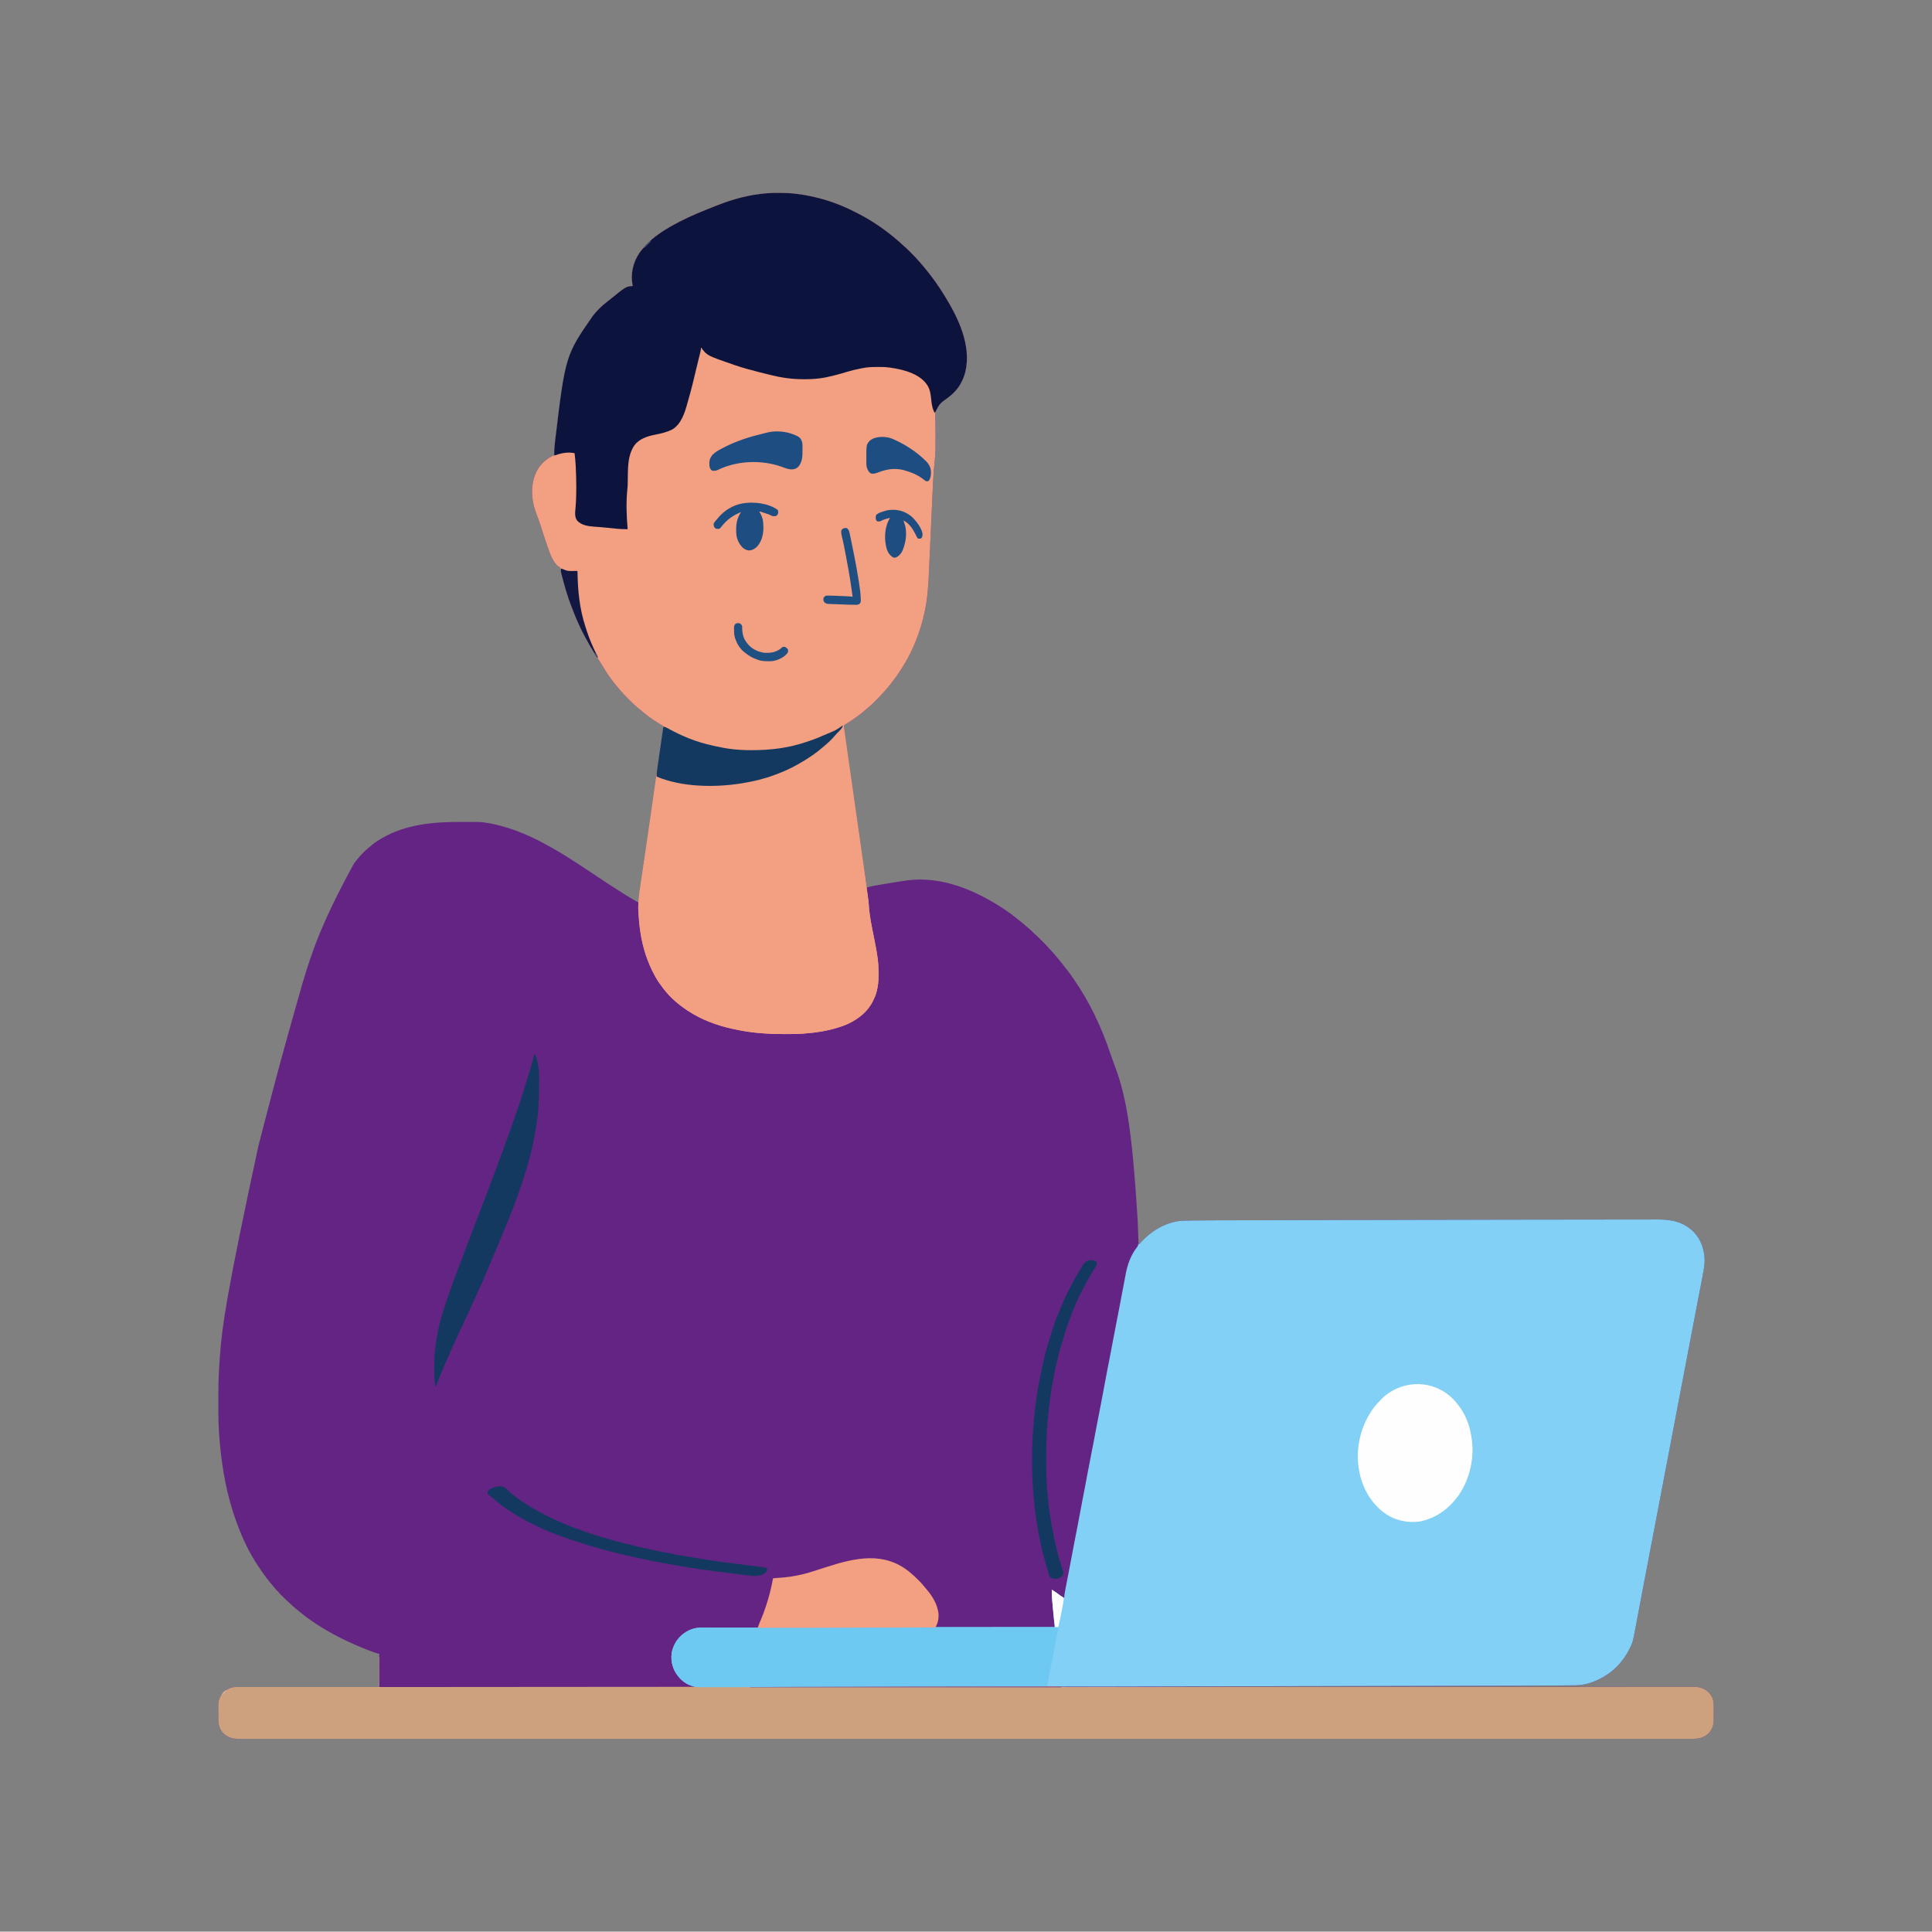 <?xml version="1.0" encoding="UTF-8"?>
<svg version="1.1" xmlns="http://www.w3.org/2000/svg" width="5316" height="5315">
<rect width="100%" height="100%" fill="#808080" stroke="none"/>
<path d="M0 0 C0.879 0.001 1.757 0.001 2.662 0.002 C17.066 0.029 31.309 0.488 45.625 2.188 C46.689 2.311 47.753 2.435 48.85 2.562 C105.505 9.368 160.878 26.748 211.488 53.08 C213.985 54.374 216.493 55.647 219 56.922 C254.612 75.13 287.911 97.587 318.625 123.188 C319.205 123.668 319.785 124.149 320.382 124.644 C327.324 130.406 334.07 136.34 340.676 142.484 C342.804 144.459 344.987 146.353 347.195 148.238 C352.542 152.9 357.522 157.935 362.525 162.957 C364.184 164.622 365.849 166.281 367.514 167.939 C373.095 173.518 378.501 179.182 383.625 185.188 C385.245 186.963 386.869 188.735 388.5 190.5 C392.539 194.934 396.4 199.468 400.164 204.137 C401.958 206.36 403.764 208.569 405.586 210.77 C413.997 220.959 421.917 231.458 429.625 242.188 C430.215 243.008 430.804 243.828 431.412 244.674 C439.929 256.576 447.963 268.719 455.625 281.188 C456.009 281.808 456.394 282.429 456.79 283.069 C494.201 343.622 530.661 418.708 514.023 491.833 C511.064 503.705 506.658 514.559 500.625 525.188 C500.071 526.17 499.516 527.152 498.945 528.164 C490.535 542.127 479.118 553.897 466 563.438 C442.951 579.684 442.951 579.684 430.625 604.188 C430.607 606.039 430.653 607.892 430.74 609.742 C430.811 611.425 430.811 611.425 430.883 613.142 C430.939 614.362 430.994 615.583 431.051 616.84 C431.711 633.479 431.824 650.1 431.812 666.75 C431.812 667.491 431.812 668.232 431.812 668.995 C431.805 704.553 431.805 704.553 430.812 721.562 C430.742 722.765 430.672 723.967 430.6 725.205 C430.184 731.274 429.62 737.317 428.962 743.365 C426.965 761.924 425.758 780.456 424.895 799.099 C424.738 802.454 424.575 805.808 424.412 809.162 C423.798 821.837 423.209 834.512 422.625 847.188 C422.575 848.283 422.524 849.379 422.472 850.508 C421.69 867.491 420.916 884.474 420.143 901.458 C419.91 906.577 419.677 911.697 419.444 916.816 C419.208 921.993 418.972 927.17 418.736 932.346 C418.618 934.954 418.499 937.561 418.38 940.169 C417.686 955.41 416.997 970.651 416.317 985.893 C415.819 997.053 415.312 1008.214 414.798 1019.374 C414.514 1025.552 414.233 1031.73 413.963 1037.909 C412.325 1075.275 410.311 1112.491 402.625 1149.188 C402.374 1150.387 402.123 1151.587 401.864 1152.824 C390.702 1205.105 371.001 1256.723 342.625 1302.188 C342.099 1303.04 341.574 1303.893 341.032 1304.771 C333.881 1316.351 326.43 1327.526 318.088 1338.28 C316.589 1340.235 315.124 1342.212 313.668 1344.199 C300.067 1362.727 284.453 1379.547 268.216 1395.782 C266.554 1397.446 264.901 1399.117 263.248 1400.789 C257.408 1406.659 251.482 1412.162 244.979 1417.301 C242.733 1419.101 240.611 1420.981 238.5 1422.938 C221.944 1437.784 202.982 1450.237 184.256 1462.141 C182.701 1463.139 181.162 1464.163 179.625 1465.188 C180.211 1475.913 181.521 1486.427 183.061 1497.048 C183.314 1498.818 183.566 1500.588 183.818 1502.357 C184.507 1507.185 185.202 1512.012 185.898 1516.839 C186.65 1522.058 187.395 1527.278 188.142 1532.497 C189.434 1541.53 190.73 1550.562 192.028 1559.594 C193.905 1572.657 195.777 1585.722 197.646 1598.786 C200.682 1619.992 203.721 1641.198 206.762 1662.403 C206.944 1663.671 207.126 1664.939 207.314 1666.245 C208.051 1671.382 208.788 1676.52 209.525 1681.657 C211.556 1695.82 213.587 1709.983 215.618 1724.145 C215.8 1725.414 215.982 1726.683 216.169 1727.991 C219.2 1749.13 222.228 1770.269 225.255 1791.409 C227.121 1804.447 228.991 1817.484 230.863 1830.521 C232.145 1839.443 233.424 1848.365 234.701 1857.288 C235.438 1862.439 236.177 1867.59 236.919 1872.741 C237.597 1877.452 238.272 1882.163 238.945 1886.875 C239.189 1888.583 239.435 1890.29 239.681 1891.998 C240.016 1894.312 240.346 1896.627 240.675 1898.943 C240.952 1900.874 240.952 1900.874 241.235 1902.845 C241.565 1905.672 241.707 1908.347 241.625 1911.188 C242.349 1910.997 243.073 1910.807 243.819 1910.611 C251.136 1908.729 258.452 1907.21 265.895 1905.918 C267.038 1905.716 268.181 1905.515 269.359 1905.307 C273.051 1904.658 276.744 1904.016 280.438 1903.375 C281.701 1903.155 282.965 1902.934 284.267 1902.708 C306.01 1898.921 327.765 1895.237 349.625 1892.188 C350.641 1892.043 351.656 1891.899 352.703 1891.751 C446.396 1878.974 540.866 1916.974 625.625 1974.188 C626.426 1974.734 627.228 1975.28 628.054 1975.843 C637.34 1982.187 646.175 1988.923 654.84 1996.09 C658.303 1998.948 661.852 2001.673 665.438 2004.375 C670.53 2008.256 675.256 2012.395 679.941 2016.754 C682.614 2019.177 685.368 2021.438 688.188 2023.688 C692.788 2027.397 696.949 2031.374 701.043 2035.633 C703.03 2037.599 705.02 2039.404 707.141 2041.215 C712.516 2045.874 717.508 2050.921 722.525 2055.957 C724.184 2057.622 725.849 2059.281 727.514 2060.939 C732.531 2065.954 737.466 2070.994 742.075 2076.392 C744.779 2079.524 747.654 2082.497 750.5 2085.5 C755.359 2090.667 760.006 2095.924 764.434 2101.469 C766.413 2103.924 768.445 2106.325 770.502 2108.715 C776.496 2115.688 782.085 2122.931 787.633 2130.262 C789.926 2133.287 792.278 2136.253 794.688 2139.188 C800.375 2146.243 805.463 2153.745 810.625 2161.188 C811.158 2161.953 811.691 2162.719 812.241 2163.507 C856.167 2226.653 888.826 2296.285 913.188 2369.1 C916.229 2378.188 919.438 2387.186 922.848 2396.142 C953.458 2476.753 971.698 2557.436 988.14 2830.234 C988.306 2834.912 988.473 2839.59 988.64 2844.268 C988.754 2847.483 988.866 2850.698 988.978 2853.913 C989.315 2863.456 989.678 2872.998 990.117 2882.537 C990.153 2883.383 990.189 2884.23 990.226 2885.102 C990.333 2889.279 990.333 2889.279 991.625 2893.188 C992.373 2892.331 992.373 2892.331 993.137 2891.457 C1022.824 2857.932 1062.181 2832.698 1107.625 2828.188 C1110.759 2828.009 1113.891 2827.94 1117.03 2827.882 C1118.42 2827.852 1118.42 2827.852 1119.838 2827.821 C1122.969 2827.756 1126.101 2827.699 1129.233 2827.644 C1130.351 2827.623 1131.47 2827.602 1132.622 2827.581 C1164.921 2826.993 1197.225 2826.973 1229.528 2826.908 C1239.125 2826.888 1248.723 2826.864 1258.32 2826.839 C1277.22 2826.79 1296.12 2826.746 1315.02 2826.704 C1331.798 2826.667 1348.575 2826.628 1365.352 2826.588 C1366.481 2826.586 1367.611 2826.583 1368.775 2826.58 C1373.369 2826.569 1377.963 2826.558 1382.557 2826.547 C1425.746 2826.444 1468.935 2826.345 1512.124 2826.249 C1548.262 2826.169 1584.399 2826.085 1620.537 2825.996 C1737.249 2825.709 1853.962 2825.454 1995.926 2825.229 C2013.346 2825.201 2030.766 2825.172 2048.186 2825.142 C2105.018 2825.044 2161.849 2824.961 2218.681 2824.917 C2223.51 2824.913 2228.34 2824.91 2233.169 2824.906 C2234.951 2824.904 2234.951 2824.904 2236.769 2824.903 C2255.695 2824.888 2274.622 2824.859 2293.549 2824.826 C2312.358 2824.793 2331.168 2824.775 2349.978 2824.772 C2361.111 2824.77 2372.245 2824.757 2383.378 2824.728 C2390.821 2824.71 2398.264 2824.707 2405.707 2824.715 C2409.937 2824.72 2414.168 2824.718 2418.398 2824.698 C2455.675 2824.533 2489.214 2830.81 2516.875 2857.875 C2538.27 2879.56 2548.174 2908.989 2548.05 2939.102 C2547.863 2946.903 2547.012 2954.374 2545.664 2962.055 C2545.446 2963.328 2545.228 2964.601 2545.003 2965.913 C2541.895 2983.863 2538.354 3001.736 2534.876 3019.617 C2532.785 3030.367 2530.708 3041.119 2528.631 3051.872 C2528.132 3054.454 2527.633 3057.036 2527.134 3059.619 C2520.95 3091.611 2514.855 3123.62 2508.766 3155.631 C2507.87 3160.337 2506.975 3165.044 2506.079 3169.75 C2505.856 3170.922 2505.856 3170.922 2505.628 3172.118 C2505.328 3173.698 2505.027 3175.278 2504.726 3176.858 C2503.975 3180.807 2503.223 3184.756 2502.472 3188.704 C2502.323 3189.485 2502.175 3190.266 2502.022 3191.071 C2501.272 3195.011 2500.522 3198.951 2499.772 3202.891 C2495.61 3224.77 2491.441 3246.647 2487.266 3268.523 C2487.138 3269.192 2487.01 3269.86 2486.879 3270.549 C2485.344 3278.589 2483.809 3286.629 2482.274 3294.67 C2479.822 3307.514 2477.37 3320.359 2474.918 3333.203 C2474.789 3333.878 2474.66 3334.553 2474.528 3335.248 C2470.405 3356.846 2466.289 3378.446 2462.176 3400.047 C2462.04 3400.761 2461.904 3401.475 2461.764 3402.211 C2460.368 3409.543 2458.971 3416.876 2457.575 3424.209 C2444.707 3491.796 2431.809 3559.376 2418.902 3626.955 C2416.677 3638.606 2414.452 3650.256 2412.227 3661.906 C2412.026 3662.954 2411.826 3664.001 2411.62 3665.081 C2404.825 3700.66 2398.034 3736.241 2391.248 3771.822 C2391.067 3772.77 2390.886 3773.719 2390.7 3774.696 C2390.52 3775.641 2390.34 3776.585 2390.154 3777.559 C2389.885 3778.97 2389.885 3778.97 2389.61 3780.411 C2389.25 3782.3 2388.889 3784.189 2388.529 3786.079 C2386.084 3798.9 2383.637 3811.72 2381.189 3824.541 C2379.706 3832.305 2378.224 3840.068 2376.742 3847.832 C2376.584 3848.658 2376.427 3849.484 2376.264 3850.335 C2372.366 3870.76 2368.485 3891.189 2364.645 3911.625 C2363.446 3918.002 2362.241 3924.378 2361.037 3930.754 C2360.169 3935.357 2359.304 3939.961 2358.45 3944.567 C2350.401 3987.963 2350.401 3987.963 2341.375 4006 C2340.667 4007.442 2340.667 4007.442 2339.945 4008.914 C2335.81 4017.164 2331.105 4024.775 2325.625 4032.188 C2325.224 4032.746 2324.823 4033.305 2324.41 4033.881 C2313.264 4049.354 2299.322 4063.349 2283.625 4074.188 C2282.02 4075.299 2282.02 4075.299 2280.383 4076.434 C2254.392 4093.969 2224.021 4106.19 2192.347 4106.387 C2191.443 4106.396 2190.538 4106.405 2189.607 4106.415 C2186.587 4106.445 2183.567 4106.467 2180.547 4106.49 C2178.369 4106.51 2176.192 4106.53 2174.014 4106.55 C2168.058 4106.604 2162.103 4106.651 2156.147 4106.697 C2152.344 4106.726 2148.54 4106.757 2144.737 4106.788 C2086.236 4107.269 2027.734 4107.428 1969.231 4107.548 C1958.397 4107.57 1947.562 4107.594 1936.728 4107.62 C1935.934 4107.622 1935.139 4107.624 1934.321 4107.625 C1930.266 4107.635 1926.212 4107.644 1922.158 4107.654 C1893.229 4107.722 1864.301 4107.786 1835.373 4107.849 C1806.825 4107.91 1778.277 4107.974 1749.729 4108.039 C1748.387 4108.042 1748.387 4108.042 1747.018 4108.045 C1738.844 4108.064 1730.67 4108.082 1722.495 4108.101 C1702.198 4108.148 1681.9 4108.194 1661.602 4108.24 C1660.679 4108.242 1659.755 4108.244 1658.804 4108.246 C1614.165 4108.348 1569.526 4108.446 1524.887 4108.545 C1509.444 4108.579 1494 4108.613 1478.557 4108.647 C1477.12 4108.65 1477.12 4108.65 1475.654 4108.653 C1430.908 4108.752 1386.162 4108.853 1341.416 4108.954 C1338.502 4108.961 1335.588 4108.967 1332.674 4108.974 C1313.361 4109.018 1294.047 4109.061 1274.734 4109.105 C1236.322 4109.192 1197.91 4109.279 1159.498 4109.366 C1157.67 4109.37 1155.842 4109.374 1154.014 4109.378 C1071.968 4109.563 989.922 4109.746 907.876 4109.928 C907.11 4109.93 906.344 4109.931 905.554 4109.933 C867.244 4110.018 828.935 4110.103 790.625 4110.188 C791.244 4110.188 791.862 4110.188 792.5 4110.188 C845.048 4110.196 897.597 4110.206 950.145 4110.216 C951.186 4110.216 952.226 4110.216 953.298 4110.216 C1064.777 4110.238 1176.255 4110.265 1287.733 4110.304 C1290.209 4110.305 1292.685 4110.306 1295.161 4110.307 C1347.13 4110.325 1399.098 4110.344 1451.067 4110.364 C1477.172 4110.374 1503.277 4110.384 1529.382 4110.394 C1533.32 4110.395 1537.258 4110.396 1541.196 4110.398 C1601.842 4110.421 1662.488 4110.44 1723.134 4110.449 C1725.091 4110.45 1725.091 4110.45 1727.087 4110.45 C1748.114 4110.453 1769.142 4110.456 1790.17 4110.459 C1850.728 4110.467 1911.286 4110.478 1971.844 4110.502 C1973.089 4110.503 1974.334 4110.503 1975.617 4110.504 C2002.947 4110.515 2030.277 4110.527 2057.606 4110.54 C2068.603 4110.546 2079.599 4110.551 2090.595 4110.556 C2091.798 4110.556 2093.002 4110.557 2094.242 4110.558 C2133.034 4110.575 2171.827 4110.581 2210.619 4110.579 C2249.688 4110.578 2288.758 4110.589 2327.827 4110.617 C2333.223 4110.621 2338.62 4110.625 2344.016 4110.629 C2345.074 4110.629 2346.132 4110.63 2347.222 4110.631 C2363.987 4110.642 2380.752 4110.64 2397.517 4110.632 C2413.994 4110.624 2430.47 4110.631 2446.947 4110.653 C2456.612 4110.665 2466.278 4110.667 2475.943 4110.652 C2482.36 4110.643 2488.777 4110.649 2495.194 4110.667 C2498.833 4110.676 2502.471 4110.68 2506.11 4110.665 C2510.025 4110.65 2513.939 4110.666 2517.853 4110.684 C2518.968 4110.675 2520.082 4110.666 2521.231 4110.656 C2535.869 4110.795 2548.959 4116.136 2559.625 4126.188 C2562.039 4129.098 2562.039 4129.098 2564.25 4132.25 C2564.985 4133.272 2565.72 4134.294 2566.477 4135.348 C2572.204 4144.764 2573.219 4154.553 2573.121 4165.352 C2573.123 4167.321 2573.123 4167.321 2573.126 4169.331 C2573.127 4172.089 2573.115 4174.847 2573.092 4177.605 C2573.063 4181.113 2573.066 4184.62 2573.079 4188.128 C2573.087 4191.515 2573.072 4194.902 2573.059 4198.289 C2573.063 4200.157 2573.063 4200.157 2573.067 4202.062 C2572.916 4216.157 2568.794 4228.061 2559 4238.438 C2546.958 4249.776 2533.812 4253.674 2517.538 4253.563 C2516.375 4253.567 2515.211 4253.571 2514.012 4253.575 C2510.796 4253.584 2507.581 4253.579 2504.366 4253.568 C2500.845 4253.56 2497.324 4253.569 2493.803 4253.576 C2487.604 4253.586 2481.405 4253.585 2475.206 4253.576 C2465.898 4253.563 2456.591 4253.568 2447.284 4253.576 C2431.35 4253.589 2415.415 4253.588 2399.481 4253.579 C2383.241 4253.57 2367.002 4253.568 2350.763 4253.574 C2349.733 4253.574 2348.704 4253.574 2347.644 4253.575 C2342.39 4253.576 2337.136 4253.578 2331.881 4253.58 C2293.484 4253.594 2255.086 4253.594 2216.688 4253.585 C2177.759 4253.577 2138.831 4253.575 2099.902 4253.582 C2098.675 4253.582 2097.448 4253.582 2096.184 4253.582 C2084.94 4253.584 2073.697 4253.586 2062.453 4253.588 C2034.256 4253.593 2006.058 4253.596 1977.861 4253.599 C1976.569 4253.6 1975.277 4253.6 1973.945 4253.6 C1910.215 4253.607 1846.484 4253.602 1782.754 4253.596 C1779.961 4253.596 1777.169 4253.596 1774.377 4253.596 C1772.993 4253.596 1771.609 4253.595 1770.183 4253.595 C1751.933 4253.594 1733.683 4253.592 1715.433 4253.59 C1714.038 4253.59 1712.643 4253.59 1711.206 4253.59 C1646.6 4253.585 1581.993 4253.586 1517.387 4253.589 C1510.341 4253.589 1503.296 4253.589 1496.251 4253.59 C1475.016 4253.591 1453.781 4253.591 1432.546 4253.592 C1367.789 4253.595 1303.033 4253.597 1238.277 4253.598 C1236.114 4253.598 1236.114 4253.598 1233.907 4253.598 C1140.506 4253.599 1047.104 4253.596 953.703 4253.589 C952.212 4253.589 950.72 4253.589 949.184 4253.589 C899.228 4253.585 849.273 4253.582 799.317 4253.578 C648.244 4253.566 497.171 4253.56 227.375 4253.578 C177.432 4253.582 127.49 4253.586 77.547 4253.589 C76.056 4253.589 74.565 4253.59 73.029 4253.59 C-20.323 4253.596 -113.675 4253.599 -207.027 4253.598 C-209.189 4253.598 -209.189 4253.598 -211.395 4253.598 C-276.115 4253.597 -340.835 4253.595 -405.556 4253.592 C-426.781 4253.591 -448.007 4253.59 -469.232 4253.589 C-476.274 4253.589 -483.315 4253.589 -490.356 4253.589 C-554.965 4253.586 -619.574 4253.585 -684.183 4253.59 C-686.274 4253.591 -686.274 4253.591 -688.408 4253.591 C-706.647 4253.592 -724.887 4253.594 -743.127 4253.596 C-745.201 4253.596 -745.201 4253.596 -747.317 4253.596 C-750.107 4253.596 -752.897 4253.597 -755.687 4253.597 C-819.328 4253.602 -882.97 4253.606 -946.611 4253.599 C-947.902 4253.599 -949.192 4253.599 -950.522 4253.599 C-978.673 4253.596 -1006.823 4253.592 -1034.974 4253.587 C-1046.2 4253.585 -1057.426 4253.583 -1068.652 4253.582 C-1069.877 4253.582 -1071.101 4253.581 -1072.363 4253.581 C-1111.244 4253.575 -1150.125 4253.578 -1189.006 4253.586 C-1227.273 4253.594 -1265.54 4253.593 -1303.806 4253.579 C-1309.042 4253.577 -1314.277 4253.575 -1319.513 4253.574 C-1321.05 4253.573 -1321.05 4253.573 -1322.619 4253.572 C-1338.81 4253.567 -1355.001 4253.572 -1371.192 4253.581 C-1387.015 4253.589 -1402.839 4253.587 -1418.662 4253.574 C-1427.902 4253.566 -1437.142 4253.567 -1446.383 4253.58 C-1452.5 4253.587 -1458.616 4253.584 -1464.733 4253.572 C-1468.197 4253.565 -1471.661 4253.564 -1475.125 4253.575 C-1478.846 4253.585 -1482.567 4253.576 -1486.288 4253.563 C-1487.878 4253.574 -1487.878 4253.574 -1489.499 4253.585 C-1504.445 4253.476 -1516.706 4248.78 -1527.688 4238.562 C-1538.882 4226.737 -1541.679 4214.257 -1541.746 4198.555 C-1541.755 4197.245 -1541.764 4195.936 -1541.773 4194.587 C-1541.79 4191.821 -1541.798 4189.056 -1541.801 4186.291 C-1541.806 4182.788 -1541.844 4179.286 -1541.889 4175.783 C-1541.927 4172.394 -1541.928 4169.006 -1541.934 4165.617 C-1541.953 4164.38 -1541.973 4163.143 -1541.993 4161.869 C-1541.916 4146.867 -1536.578 4135.078 -1526.375 4124.188 C-1516.953 4115.757 -1505.097 4111.061 -1492.513 4111.064 C-1491.491 4111.063 -1491.491 4111.063 -1490.449 4111.061 C-1488.162 4111.058 -1485.875 4111.063 -1483.588 4111.067 C-1481.934 4111.067 -1480.28 4111.066 -1478.625 4111.065 C-1474.076 4111.062 -1469.527 4111.066 -1464.977 4111.071 C-1460.073 4111.076 -1455.168 4111.074 -1450.264 4111.074 C-1441.765 4111.073 -1433.267 4111.076 -1424.768 4111.082 C-1412.48 4111.09 -1400.193 4111.093 -1387.905 4111.094 C-1367.97 4111.096 -1348.035 4111.103 -1328.099 4111.112 C-1308.733 4111.121 -1289.366 4111.128 -1269.999 4111.133 C-1268.209 4111.133 -1268.209 4111.133 -1266.382 4111.133 C-1260.395 4111.135 -1254.408 4111.136 -1248.42 4111.137 C-1198.739 4111.148 -1149.057 4111.165 -1099.375 4111.188 C-1099.377 4110.165 -1099.379 4109.143 -1099.382 4108.09 C-1099.402 4098.439 -1099.417 4088.788 -1099.427 4079.136 C-1099.432 4074.175 -1099.439 4069.214 -1099.45 4064.252 C-1099.461 4059.461 -1099.467 4054.669 -1099.47 4049.878 C-1099.472 4048.053 -1099.475 4046.229 -1099.481 4044.405 C-1099.488 4041.841 -1099.489 4039.278 -1099.489 4036.715 C-1099.492 4035.967 -1099.496 4035.22 -1099.499 4034.45 C-1099.49 4029.615 -1099.056 4024.976 -1098.375 4020.188 C-1098.983 4020.041 -1099.59 4019.894 -1100.217 4019.742 C-1108.871 4017.526 -1117.122 4014.407 -1125.438 4011.188 C-1126.182 4010.901 -1126.927 4010.614 -1127.695 4010.318 C-1166.553 3995.342 -1204.314 3978.038 -1240.375 3957.188 C-1241.182 3956.723 -1241.988 3956.258 -1242.819 3955.779 C-1252.518 3950.182 -1262.02 3944.34 -1271.375 3938.188 C-1271.959 3937.807 -1272.544 3937.426 -1273.146 3937.033 C-1289.348 3926.466 -1304.762 3915.114 -1319.58 3902.678 C-1321.892 3900.758 -1324.255 3898.909 -1326.625 3897.062 C-1331.142 3893.479 -1335.357 3889.605 -1339.56 3885.662 C-1342.321 3883.071 -1345.114 3880.546 -1347.992 3878.086 C-1353.3 3873.464 -1358.258 3868.49 -1363.232 3863.515 C-1364.894 3861.856 -1366.564 3860.204 -1368.234 3858.553 C-1369.292 3857.498 -1370.349 3856.443 -1371.406 3855.387 C-1371.906 3854.894 -1372.406 3854.401 -1372.921 3853.894 C-1376.375 3850.416 -1376.375 3850.416 -1376.375 3848.188 C-1377.035 3848.188 -1377.695 3848.188 -1378.375 3848.188 C-1379.789 3846.615 -1381.131 3844.976 -1382.438 3843.312 C-1385.44 3839.554 -1388.487 3835.909 -1391.75 3832.375 C-1397.316 3826.257 -1402.344 3819.746 -1407.375 3813.188 C-1408.138 3812.198 -1408.901 3811.207 -1409.688 3810.188 C-1415.395 3802.686 -1420.75 3794.964 -1426.033 3787.161 C-1427.266 3785.347 -1428.515 3783.545 -1429.77 3781.746 C-1455.856 3743.966 -1475.672 3701.214 -1491.375 3658.188 C-1491.624 3657.508 -1491.873 3656.828 -1492.129 3656.128 C-1517.605 3586.342 -1531 3512.966 -1537.562 3439.125 C-1537.641 3438.252 -1537.72 3437.38 -1537.802 3436.481 C-1538.405 3429.722 -1538.912 3422.958 -1539.375 3416.188 C-1539.464 3414.907 -1539.552 3413.626 -1539.643 3412.306 C-1541.424 3385.957 -1541.69 3359.651 -1541.636 3333.249 C-1541.624 3327.641 -1541.631 3322.033 -1541.643 3316.425 C-1541.692 3287.956 -1541.052 3259.608 -1539.375 3231.188 C-1539.299 3229.885 -1539.224 3228.582 -1539.146 3227.239 C-1538.7 3219.717 -1538.187 3212.202 -1537.625 3204.688 C-1537.542 3203.567 -1537.46 3202.446 -1537.374 3201.292 C-1530.885 3114.086 -1518.552 3027.483 -1431.375 2622.188 C-1431.097 2621.11 -1431.097 2621.11 -1430.814 2620.012 C-1424.749 2596.496 -1418.648 2572.99 -1412.534 2549.487 C-1411.075 2543.88 -1409.617 2538.272 -1408.16 2532.664 C-1386.553 2449.51 -1364.791 2366.383 -1311.375 2179.188 C-1310.943 2177.74 -1310.943 2177.74 -1310.503 2176.263 C-1285.652 2092.926 -1258.583 2009.31 -1168.375 1845.188 C-1167.564 1844.11 -1166.754 1843.032 -1165.945 1841.953 C-1155.034 1827.555 -1142.29 1813.082 -1128.125 1801.812 C-1125.23 1799.498 -1122.364 1797.178 -1119.566 1794.746 C-1111.687 1787.915 -1103.345 1782.466 -1094.375 1777.188 C-1093.725 1776.802 -1093.075 1776.417 -1092.406 1776.02 C-1027.523 1737.759 -950.424 1730.552 -876.574 1730.796 C-871.334 1730.814 -866.094 1730.803 -860.854 1730.786 C-818.27 1730.667 -818.27 1730.667 -797.375 1734.188 C-796.296 1734.365 -796.296 1734.365 -795.194 1734.545 C-791.202 1735.219 -787.258 1736.032 -783.312 1736.938 C-782.16 1737.194 -781.008 1737.451 -779.821 1737.716 C-726.163 1749.927 -675.598 1772.371 -628.002 1799.686 C-624.96 1801.425 -621.903 1803.135 -618.843 1804.84 C-596.23 1817.451 -574.407 1831.455 -552.753 1845.634 C-550.456 1847.135 -548.153 1848.626 -545.848 1850.113 C-530.902 1859.765 -516.121 1869.662 -501.329 1879.546 C-500.345 1880.203 -500.345 1880.203 -499.341 1880.874 C-498.04 1881.743 -496.74 1882.612 -495.44 1883.481 C-486.36 1889.547 -477.259 1895.578 -468.125 1901.562 C-467.5 1901.972 -466.875 1902.382 -466.232 1902.803 C-456.401 1909.243 -446.517 1915.587 -436.554 1921.818 C-434.344 1923.207 -432.143 1924.611 -429.945 1926.02 C-420.343 1932.159 -410.62 1938.071 -400.812 1943.875 C-400.207 1944.233 -399.602 1944.591 -398.978 1944.961 C-392.759 1948.723 -392.759 1948.723 -386.375 1952.188 C-380.869 1915.319 -375.511 1878.431 -370.247 1841.528 C-369.191 1834.13 -368.135 1826.733 -367.078 1819.335 C-365.168 1805.97 -363.26 1792.605 -361.353 1779.24 C-359.557 1766.652 -357.76 1754.065 -355.961 1741.478 C-355.741 1739.933 -355.52 1738.389 -355.3 1736.845 C-355.19 1736.081 -355.081 1735.317 -354.969 1734.53 C-354.86 1733.766 -354.751 1733.002 -354.638 1732.216 C-354.475 1731.071 -354.475 1731.071 -354.308 1729.903 C-348.771 1691.146 -343.243 1652.387 -337.722 1613.627 C-337.37 1611.153 -337.018 1608.68 -336.665 1606.206 C-333.801 1586.099 -330.939 1565.991 -328.082 1545.883 C-327.854 1544.279 -327.626 1542.675 -327.398 1541.072 C-327.286 1540.284 -327.174 1539.495 -327.059 1538.683 C-326.275 1533.171 -325.491 1527.659 -324.706 1522.148 C-323.761 1515.508 -322.816 1508.867 -321.874 1502.227 C-321.395 1498.846 -320.914 1495.466 -320.432 1492.085 C-319.911 1488.427 -319.392 1484.767 -318.874 1481.108 C-318.72 1480.034 -318.566 1478.96 -318.408 1477.853 C-318.27 1476.878 -318.133 1475.903 -317.991 1474.899 C-317.871 1474.055 -317.752 1473.212 -317.628 1472.343 C-317.317 1470.053 -317.317 1470.053 -317.375 1467.188 C-318.98 1465.836 -318.98 1465.836 -321.152 1464.691 C-321.967 1464.222 -322.782 1463.752 -323.622 1463.268 C-324.51 1462.767 -325.398 1462.266 -326.312 1461.75 C-346.414 1450.047 -365.025 1435.906 -382.591 1420.684 C-383.901 1419.586 -385.236 1418.518 -386.584 1417.468 C-395.235 1410.664 -402.912 1402.953 -410.664 1395.159 C-412.995 1392.817 -415.337 1390.486 -417.68 1388.156 C-425.375 1380.468 -432.668 1372.761 -439.375 1364.188 C-440.369 1363.023 -441.372 1361.865 -442.387 1360.719 C-459.551 1341.307 -473.959 1319.545 -487.124 1297.277 C-490.016 1292.4 -493.003 1287.628 -496.188 1282.938 C-508.588 1264.609 -519.82 1245.63 -530.375 1226.188 C-531.134 1224.799 -531.134 1224.799 -531.908 1223.383 C-546.99 1195.679 -559.257 1166.674 -570.375 1137.188 C-570.822 1136.009 -571.269 1134.831 -571.729 1133.618 C-583.255 1103.018 -591.812 1071.565 -599.574 1039.832 C-599.758 1039.085 -599.942 1038.338 -600.131 1037.568 C-601.375 1032.426 -601.375 1032.426 -601.375 1030.188 C-601.947 1029.946 -602.52 1029.705 -603.109 1029.457 C-619.643 1020.192 -628.464 993.907 -634.508 977.008 C-634.894 975.931 -635.28 974.855 -635.678 973.746 C-640.953 958.906 -645.737 943.901 -650.57 928.913 C-651.821 925.037 -653.078 921.162 -654.34 917.289 C-654.648 916.342 -654.648 916.342 -654.963 915.376 C-658.379 904.917 -662.083 894.594 -666.024 884.322 C-671.391 870.213 -675.637 855.22 -677.375 840.188 C-677.485 839.246 -677.594 838.305 -677.707 837.336 C-680.8 806.073 -674.846 774.612 -655.093 749.562 C-645.933 738.444 -634.341 729.498 -621.375 723.188 C-620.385 723.188 -619.395 723.188 -618.375 723.188 C-618.332 722.156 -618.289 721.124 -618.244 720.061 C-617.656 707.348 -616.375 694.759 -614.875 682.125 C-614.746 681.034 -614.617 679.944 -614.484 678.82 C-601.978 574.088 -586.807 447.791 -510.375 337.188 C-509.922 336.635 -509.47 336.082 -509.003 335.513 C-498.215 322.409 -486.7 310.824 -473.171 300.569 C-470.733 298.694 -468.353 296.753 -465.969 294.811 C-419.953 257.426 -419.953 257.426 -401.375 256.188 C-401.519 255.528 -401.664 254.868 -401.812 254.188 C-407.683 222.88 -400.819 191.807 -383.237 165.483 C-378.788 159.084 -373.777 153.216 -368.496 147.496 C-366.545 145.373 -364.675 143.201 -362.812 141 C-359.309 136.992 -355.453 133.597 -351.375 130.188 C-350.536 129.46 -349.697 128.733 -348.832 127.984 C-326.809 109.151 -301.994 94.548 -276.375 81.188 C-274.866 80.399 -274.866 80.399 -273.327 79.595 C-241.15 62.892 -207.591 49.385 -173.87 36.166 C-171.567 35.263 -169.266 34.357 -166.966 33.45 C-124.624 16.79 -79.879 4.817 -34.375 1.188 C-33.334 1.101 -32.293 1.015 -31.22 0.927 C-20.807 0.142 -10.438 -0.013 0 0 Z " fill="#642483" transform="translate(2142.375,530.812)"/>
<path d="M0 0 C56.832 -0.098 113.663 -0.181 170.495 -0.225 C175.324 -0.229 180.153 -0.233 184.983 -0.236 C186.171 -0.237 187.359 -0.238 188.582 -0.239 C207.509 -0.255 226.436 -0.283 245.363 -0.316 C264.172 -0.349 282.982 -0.367 301.791 -0.37 C312.925 -0.372 324.059 -0.385 335.192 -0.414 C342.635 -0.432 350.078 -0.435 357.521 -0.427 C361.751 -0.423 365.981 -0.424 370.212 -0.444 C407.489 -0.609 441.028 5.667 468.689 32.733 C490.084 54.418 499.988 83.846 499.864 113.959 C499.677 121.761 498.826 129.232 497.478 136.913 C497.26 138.186 497.042 139.459 496.817 140.771 C493.709 158.721 490.168 176.594 486.69 194.474 C484.599 205.224 482.522 215.977 480.445 226.73 C479.946 229.312 479.447 231.894 478.947 234.476 C472.763 266.469 466.669 298.478 460.58 330.489 C459.684 335.195 458.789 339.902 457.893 344.608 C457.744 345.389 457.596 346.171 457.442 346.976 C457.142 348.556 456.841 350.136 456.54 351.716 C455.789 355.665 455.037 359.613 454.286 363.562 C454.137 364.343 453.989 365.124 453.836 365.929 C453.086 369.869 452.336 373.809 451.586 377.749 C447.423 399.628 443.255 421.505 439.08 443.381 C438.952 444.05 438.824 444.718 438.693 445.407 C437.158 453.447 435.623 461.487 434.088 469.527 C431.635 482.372 429.183 495.216 426.732 508.061 C426.603 508.736 426.474 509.41 426.342 510.106 C422.219 531.704 418.103 553.304 413.99 574.905 C413.854 575.619 413.718 576.333 413.578 577.068 C412.181 584.401 410.785 591.734 409.389 599.067 C396.521 666.653 383.623 734.234 370.716 801.813 C368.491 813.464 366.266 825.114 364.04 836.764 C363.84 837.812 363.64 838.859 363.434 839.938 C356.639 875.518 349.848 911.098 343.062 946.68 C342.881 947.628 342.7 948.577 342.514 949.554 C342.334 950.499 342.153 951.443 341.968 952.417 C341.699 953.828 341.699 953.828 341.424 955.268 C341.064 957.158 340.703 959.047 340.343 960.936 C337.898 973.758 335.451 986.578 333.003 999.399 C331.52 1007.162 330.038 1014.926 328.556 1022.69 C328.398 1023.516 328.241 1024.342 328.078 1025.193 C324.179 1045.618 320.299 1066.046 316.459 1086.483 C315.259 1092.86 314.055 1099.236 312.851 1105.612 C311.983 1110.215 311.118 1114.819 310.264 1119.425 C302.215 1162.821 302.215 1162.821 293.189 1180.858 C292.481 1182.3 292.481 1182.3 291.759 1183.772 C287.624 1192.022 282.919 1199.633 277.439 1207.045 C276.838 1207.884 276.838 1207.884 276.224 1208.739 C265.078 1224.212 251.136 1238.207 235.439 1249.045 C233.834 1250.157 233.834 1250.157 232.197 1251.291 C206.192 1268.836 175.817 1281.049 144.127 1281.245 C143.22 1281.254 142.312 1281.263 141.377 1281.273 C138.347 1281.302 135.317 1281.325 132.287 1281.348 C130.104 1281.368 127.92 1281.388 125.737 1281.408 C119.77 1281.462 113.802 1281.509 107.835 1281.554 C104.028 1281.584 100.22 1281.615 96.412 1281.646 C38.577 1282.121 -19.26 1282.285 -77.098 1282.406 C-87.75 1282.428 -98.402 1282.452 -109.055 1282.478 C-110.227 1282.48 -110.227 1282.48 -111.423 1282.483 C-114.609 1282.491 -117.795 1282.498 -120.981 1282.506 C-150.285 1282.576 -179.59 1282.643 -208.894 1282.707 C-237.154 1282.769 -265.415 1282.832 -293.675 1282.897 C-295.471 1282.901 -297.268 1282.905 -299.064 1282.909 C-306.288 1282.926 -313.513 1282.942 -320.737 1282.959 C-340.925 1283.006 -361.112 1283.052 -381.3 1283.098 C-382.219 1283.1 -383.137 1283.102 -384.084 1283.104 C-413.258 1283.171 -442.433 1283.236 -471.607 1283.301 C-472.55 1283.303 -473.493 1283.305 -474.465 1283.307 C-489.763 1283.341 -505.061 1283.375 -520.359 1283.409 C-580.745 1283.543 -641.13 1283.679 -701.515 1283.819 C-705.319 1283.827 -709.123 1283.836 -712.927 1283.845 C-713.868 1283.847 -714.808 1283.849 -715.778 1283.852 C-726.204 1283.876 -736.631 1283.9 -747.058 1283.924 C-747.994 1283.926 -748.93 1283.928 -749.894 1283.93 C-801.025 1284.048 -852.157 1284.164 -903.288 1284.279 C-905.104 1284.283 -906.919 1284.287 -908.735 1284.291 C-909.632 1284.293 -910.529 1284.295 -911.454 1284.297 C-913.263 1284.301 -915.073 1284.305 -916.882 1284.31 C-921.388 1284.32 -925.894 1284.33 -930.4 1284.34 C-954.2 1284.393 -978 1284.448 -1001.8 1284.502 C-1044.072 1284.6 -1086.344 1284.695 -1128.617 1284.786 C-1129.401 1284.788 -1130.186 1284.789 -1130.995 1284.791 C-1219.259 1284.981 -1307.523 1285.111 -1407.548 1285.06 C-1416.021 1285.055 -1424.495 1285.05 -1432.968 1285.046 C-1433.872 1285.045 -1434.777 1285.045 -1435.709 1285.044 C-1482.805 1285.021 -1529.902 1285.136 -1576.998 1285.258 C-1580.713 1285.267 -1584.429 1285.277 -1588.144 1285.286 C-1600.536 1285.317 -1612.928 1285.35 -1625.32 1285.386 C-1635.922 1285.416 -1646.523 1285.445 -1657.124 1285.474 C-1658.217 1285.477 -1659.31 1285.48 -1660.436 1285.483 C-1775.176 1285.796 -1889.917 1286.046 -2080.958 1286.27 C-2084.01 1286.272 -2087.062 1286.274 -2090.114 1286.276 C-2092.134 1286.277 -2094.154 1286.278 -2096.174 1286.279 C-2111.133 1286.289 -2126.092 1286.306 -2141.051 1286.329 C-2157.863 1286.354 -2174.674 1286.369 -2191.486 1286.369 C-2200.809 1286.37 -2210.132 1286.378 -2219.456 1286.398 C-2225.657 1286.411 -2231.859 1286.413 -2238.061 1286.405 C-2241.581 1286.401 -2245.102 1286.402 -2248.622 1286.416 C-2275.445 1286.506 -2275.445 1286.506 -2286.561 1283.045 C-2287.611 1282.727 -2287.611 1282.727 -2288.682 1282.403 C-2309.645 1275.348 -2325.595 1258.856 -2335.35 1239.495 C-2344.053 1220.223 -2346.033 1198.108 -2338.561 1178.045 C-2334.633 1167.973 -2330.012 1158.989 -2322.561 1151.045 C-2321.293 1149.659 -2321.293 1149.659 -2319.999 1148.245 C-2305.696 1133.231 -2285.903 1123.445 -2265 1122.583 C-2260.957 1122.494 -2256.916 1122.499 -2252.872 1122.515 C-2251.014 1122.508 -2249.156 1122.499 -2247.297 1122.489 C-2242.172 1122.465 -2237.046 1122.466 -2231.92 1122.471 C-2226.244 1122.471 -2220.568 1122.449 -2214.892 1122.429 C-2204.111 1122.395 -2193.33 1122.38 -2182.548 1122.372 C-2172.239 1122.364 -2161.93 1122.347 -2151.62 1122.321 C-2150.921 1122.32 -2150.222 1122.318 -2149.502 1122.316 C-2145.918 1122.307 -2142.334 1122.298 -2138.749 1122.289 C-2131.266 1122.27 -2123.784 1122.252 -2116.301 1122.235 C-2115.155 1122.232 -2115.155 1122.232 -2113.986 1122.23 C-2101.895 1122.202 -2089.803 1122.18 -2077.712 1122.16 C-2076.877 1122.159 -2076.043 1122.157 -2075.183 1122.156 C-2071.76 1122.15 -2068.337 1122.145 -2064.914 1122.139 C-2030.719 1122.084 -1996.523 1122.009 -1962.328 1121.917 C-1961.249 1121.915 -1960.17 1121.912 -1959.058 1121.909 C-1949.078 1121.882 -1939.099 1121.855 -1929.119 1121.827 C-1815.1 1121.516 -1701.08 1121.222 -1288.561 1121.045 C-1288.62 1120.426 -1288.678 1119.806 -1288.739 1119.167 C-1289.359 1112.609 -1289.978 1106.051 -1290.598 1099.493 C-1290.828 1097.058 -1291.058 1094.624 -1291.288 1092.189 C-1292.675 1077.518 -1294.05 1062.847 -1295.374 1048.17 C-1295.471 1047.102 -1295.471 1047.102 -1295.569 1046.011 C-1296.417 1036.647 -1296.704 1027.44 -1296.561 1018.045 C-1289.426 1022.432 -1282.652 1027.118 -1275.934 1032.112 C-1271.598 1035.322 -1267.207 1038.296 -1262.561 1041.045 C-1262.508 1040.43 -1262.454 1039.814 -1262.399 1039.18 C-1261.858 1033.349 -1261.051 1027.644 -1259.96 1021.893 C-1259.724 1020.627 -1259.724 1020.627 -1259.484 1019.335 C-1258.972 1016.591 -1258.454 1013.85 -1257.936 1011.108 C-1257.573 1009.169 -1257.209 1007.229 -1256.846 1005.29 C-1254.559 993.122 -1252.168 980.978 -1249.702 968.846 C-1247.003 955.548 -1244.55 942.208 -1242.124 928.858 C-1239.358 913.643 -1236.504 898.453 -1233.436 883.295 C-1229.791 865.284 -1226.336 847.241 -1222.96 829.177 C-1221.849 823.237 -1220.736 817.298 -1219.624 811.358 C-1219.384 810.076 -1219.143 808.794 -1218.896 807.473 C-1216.842 796.515 -1214.769 785.56 -1212.686 774.608 C-1212.435 773.29 -1212.435 773.29 -1212.18 771.945 C-1210.283 761.978 -1208.367 752.016 -1206.413 742.061 C-1206.149 740.719 -1206.149 740.719 -1205.881 739.35 C-1205.186 735.811 -1204.491 732.272 -1203.795 728.732 C-1201.712 718.12 -1199.719 707.502 -1197.93 696.835 C-1196.608 689.056 -1194.993 681.348 -1193.352 673.631 C-1191.823 666.409 -1190.465 659.176 -1189.237 651.897 C-1188.424 647.262 -1187.5 642.656 -1186.561 638.045 C-1183.626 623.61 -1180.714 609.184 -1178.186 594.67 C-1176.196 583.278 -1173.975 571.943 -1171.686 560.608 C-1168.368 544.161 -1165.188 527.693 -1162.095 511.203 C-1160.692 503.726 -1159.274 496.253 -1157.854 488.78 C-1157.615 487.519 -1157.375 486.258 -1157.128 484.958 C-1156.165 479.89 -1155.203 474.822 -1154.239 469.754 C-1151.347 454.539 -1148.489 439.319 -1145.68 424.089 C-1144.592 418.197 -1143.486 412.308 -1142.374 406.42 C-1142.211 405.557 -1142.048 404.695 -1141.88 403.805 C-1141.193 400.182 -1140.464 396.577 -1139.635 392.983 C-1138.222 386.709 -1137.134 380.371 -1135.991 374.043 C-1132.976 357.389 -1129.774 340.775 -1126.499 324.17 C-1123.538 309.158 -1120.611 294.143 -1117.825 279.096 C-1115.228 265.132 -1112.473 251.199 -1109.719 237.265 C-1107.956 228.323 -1106.241 219.38 -1104.687 210.4 C-1102.969 200.54 -1100.981 190.73 -1099.041 180.911 C-1097.265 171.916 -1095.511 162.922 -1093.936 153.889 C-1088.792 124.407 -1079.326 97.385 -1060.612 73.663 C-1059.04 71.243 -1058.703 68.886 -1058.561 66.045 C-1057.901 66.705 -1057.241 67.365 -1056.561 68.045 C-1056.062 67.474 -1055.563 66.903 -1055.049 66.315 C-1025.362 32.79 -986.005 7.556 -940.561 3.045 C-937.427 2.867 -934.295 2.798 -931.157 2.739 C-930.23 2.719 -929.303 2.699 -928.349 2.679 C-925.217 2.614 -922.085 2.557 -918.953 2.501 C-917.275 2.47 -917.275 2.47 -915.564 2.438 C-883.265 1.851 -850.962 1.831 -818.659 1.766 C-809.061 1.746 -799.464 1.721 -789.866 1.696 C-770.966 1.648 -752.066 1.604 -733.166 1.562 C-716.389 1.525 -699.611 1.486 -682.834 1.446 C-681.14 1.442 -681.14 1.442 -679.411 1.438 C-674.817 1.427 -670.223 1.416 -665.629 1.405 C-622.44 1.301 -579.251 1.203 -536.062 1.107 C-499.924 1.027 -463.787 0.942 -427.649 0.854 C-310.937 0.567 -194.224 0.312 -52.26 0.086 C-34.84 0.059 -17.42 0.03 0 0 Z " fill="#82D0F5" transform="translate(4190.561,3355.955)"/>
<path d="M0 0 C0.879 0.001 1.757 0.001 2.662 0.002 C17.066 0.029 31.309 0.488 45.625 2.188 C46.689 2.311 47.753 2.435 48.85 2.562 C105.505 9.368 160.878 26.748 211.488 53.08 C213.985 54.374 216.493 55.647 219 56.922 C254.612 75.13 287.911 97.587 318.625 123.188 C319.205 123.668 319.785 124.149 320.382 124.644 C327.324 130.406 334.07 136.34 340.676 142.484 C342.804 144.459 344.987 146.353 347.195 148.238 C352.542 152.9 357.522 157.935 362.525 162.957 C364.184 164.622 365.849 166.281 367.514 167.939 C373.095 173.518 378.501 179.182 383.625 185.188 C385.245 186.963 386.869 188.735 388.5 190.5 C392.539 194.934 396.4 199.468 400.164 204.137 C401.958 206.36 403.764 208.569 405.586 210.77 C413.997 220.959 421.917 231.458 429.625 242.188 C430.215 243.008 430.804 243.828 431.412 244.674 C439.929 256.576 447.963 268.719 455.625 281.188 C456.009 281.808 456.394 282.429 456.79 283.069 C494.201 343.622 530.661 418.708 514.023 491.833 C511.064 503.705 506.658 514.559 500.625 525.188 C500.071 526.17 499.516 527.152 498.945 528.164 C490.535 542.127 479.118 553.897 466 563.438 C442.951 579.684 442.951 579.684 430.625 604.188 C430.607 606.039 430.653 607.892 430.74 609.742 C430.811 611.425 430.811 611.425 430.883 613.142 C430.939 614.362 430.994 615.583 431.051 616.84 C431.711 633.479 431.824 650.1 431.812 666.75 C431.812 667.491 431.812 668.232 431.812 668.995 C431.805 704.553 431.805 704.553 430.812 721.562 C430.742 722.765 430.672 723.967 430.6 725.205 C430.184 731.274 429.62 737.317 428.962 743.365 C426.965 761.924 425.758 780.456 424.895 799.099 C424.738 802.454 424.575 805.808 424.412 809.162 C423.798 821.837 423.209 834.512 422.625 847.188 C422.575 848.283 422.524 849.379 422.472 850.508 C421.69 867.491 420.916 884.474 420.143 901.458 C419.91 906.577 419.677 911.697 419.444 916.816 C419.208 921.993 418.972 927.17 418.736 932.346 C418.618 934.954 418.499 937.561 418.38 940.169 C417.686 955.41 416.997 970.651 416.317 985.893 C415.819 997.053 415.312 1008.214 414.798 1019.374 C414.514 1025.552 414.233 1031.73 413.963 1037.909 C412.325 1075.275 410.311 1112.491 402.625 1149.188 C402.374 1150.387 402.123 1151.587 401.864 1152.824 C390.702 1205.105 371.001 1256.723 342.625 1302.188 C342.099 1303.04 341.574 1303.893 341.032 1304.771 C333.881 1316.351 326.43 1327.526 318.088 1338.28 C316.589 1340.235 315.124 1342.212 313.668 1344.199 C300.067 1362.727 284.453 1379.547 268.216 1395.782 C266.554 1397.446 264.901 1399.117 263.248 1400.789 C257.408 1406.659 251.482 1412.162 244.979 1417.301 C242.733 1419.101 240.611 1420.981 238.5 1422.938 C221.944 1437.784 202.982 1450.237 184.256 1462.141 C182.701 1463.139 181.162 1464.163 179.625 1465.188 C180.211 1475.838 181.499 1486.278 183.027 1496.826 C183.277 1498.572 183.526 1500.318 183.774 1502.065 C184.453 1506.829 185.139 1511.592 185.825 1516.355 C186.566 1521.507 187.302 1526.66 188.038 1531.813 C189.314 1540.737 190.593 1549.661 191.875 1558.585 C193.734 1571.528 195.587 1584.472 197.439 1597.416 C200.452 1618.475 203.468 1639.533 206.488 1660.59 C209.407 1680.945 212.325 1701.3 215.241 1721.656 C215.42 1722.906 215.599 1724.156 215.784 1725.445 C217.745 1739.139 219.707 1752.833 221.667 1766.528 C221.84 1767.737 222.013 1768.947 222.192 1770.193 C222.885 1775.033 223.577 1779.873 224.27 1784.713 C226.286 1798.795 228.303 1812.877 230.324 1826.959 C231.595 1835.82 232.865 1844.681 234.133 1853.542 C234.862 1858.631 235.591 1863.719 236.323 1868.807 C239.758 1892.715 243.06 1916.636 246.15 1940.592 C246.476 1943.059 246.818 1945.524 247.173 1947.987 C247.575 1950.834 247.814 1953.606 247.949 1956.477 C249.685 1987.959 256.234 2018.628 262.491 2049.46 C266.38 2068.628 270.2 2087.769 272.625 2107.188 C272.713 2107.872 272.801 2108.556 272.891 2109.262 C274.391 2121.154 274.97 2132.91 274.941 2144.894 C274.938 2147.62 274.961 2150.346 274.986 2153.072 C275.043 2168.69 273.46 2184.163 269.25 2199.25 C269.037 2200.033 268.824 2200.815 268.605 2201.621 C266.865 2207.796 264.562 2213.481 261.625 2219.188 C261.185 2220.135 260.746 2221.082 260.293 2222.059 C244.395 2255.738 212.475 2278.871 178.188 2291.625 C175.677 2292.517 173.157 2293.355 170.625 2294.188 C169.418 2294.601 168.212 2295.015 166.969 2295.441 C135.198 2305.911 101.886 2310.706 68.625 2313.188 C67.371 2313.283 66.116 2313.379 64.824 2313.478 C49.472 2314.54 34.069 2314.433 18.688 2314.438 C17.948 2314.438 17.209 2314.438 16.447 2314.439 C-28.898 2314.453 -74.025 2311.671 -118.414 2301.842 C-121.492 2301.162 -124.576 2300.509 -127.66 2299.855 C-170.182 2290.657 -211.812 2274.979 -248.375 2251.188 C-249.058 2250.744 -249.74 2250.301 -250.443 2249.845 C-274.913 2233.817 -298.646 2213.553 -316.375 2190.188 C-316.899 2189.502 -317.424 2188.816 -317.964 2188.109 C-325.787 2177.845 -333.165 2167.509 -339.375 2156.188 C-339.836 2155.347 -340.297 2154.507 -340.772 2153.642 C-361.422 2115.688 -374.086 2075.922 -380.375 2033.188 C-380.654 2031.389 -380.932 2029.591 -381.211 2027.793 C-383.247 2014.245 -384.34 2000.673 -385.141 1987.001 C-385.288 1984.611 -385.446 1982.222 -385.621 1979.834 C-387.191 1958.311 -384.937 1938.196 -381.699 1916.941 C-380.972 1912.125 -380.277 1907.305 -379.578 1902.485 C-378.353 1894.063 -377.109 1885.644 -375.853 1877.227 C-373.84 1863.733 -371.865 1850.234 -369.896 1836.734 C-369.204 1831.992 -368.512 1827.251 -367.82 1822.509 C-367.646 1821.313 -367.471 1820.117 -367.291 1818.885 C-366.021 1810.18 -364.745 1801.477 -363.468 1792.773 C-355.138 1735.978 -347.056 1679.149 -338.98 1622.317 C-338.871 1621.544 -338.761 1620.771 -338.648 1619.975 C-338.538 1619.202 -338.428 1618.43 -338.315 1617.634 C-338.094 1616.075 -337.872 1614.517 -337.651 1612.958 C-337.541 1612.188 -337.432 1611.418 -337.319 1610.625 C-335.332 1596.64 -333.34 1582.656 -331.346 1568.672 C-331.184 1567.535 -331.184 1567.535 -331.019 1566.376 C-330.911 1565.621 -330.804 1564.867 -330.693 1564.089 C-329.336 1554.573 -327.982 1545.057 -326.627 1535.541 C-325.647 1528.656 -324.666 1521.77 -323.684 1514.885 C-322.78 1508.544 -321.877 1502.204 -320.977 1495.863 C-320.648 1493.553 -320.319 1491.242 -319.989 1488.932 C-319.542 1485.803 -319.097 1482.673 -318.654 1479.544 C-318.522 1478.629 -318.391 1477.714 -318.256 1476.772 C-318.139 1475.94 -318.021 1475.109 -317.9 1474.252 C-317.747 1473.175 -317.747 1473.175 -317.591 1472.077 C-317.318 1470.008 -317.318 1470.008 -317.375 1467.188 C-318.98 1465.836 -318.98 1465.836 -321.152 1464.691 C-321.967 1464.222 -322.782 1463.752 -323.622 1463.268 C-324.51 1462.767 -325.398 1462.266 -326.312 1461.75 C-346.414 1450.047 -365.025 1435.906 -382.591 1420.684 C-383.901 1419.586 -385.236 1418.518 -386.584 1417.468 C-395.235 1410.664 -402.912 1402.953 -410.664 1395.159 C-412.995 1392.817 -415.337 1390.486 -417.68 1388.156 C-425.375 1380.468 -432.668 1372.761 -439.375 1364.188 C-440.369 1363.023 -441.372 1361.865 -442.387 1360.719 C-459.551 1341.307 -473.959 1319.545 -487.124 1297.277 C-490.016 1292.4 -493.003 1287.628 -496.188 1282.938 C-508.588 1264.609 -519.82 1245.63 -530.375 1226.188 C-530.881 1225.262 -531.387 1224.337 -531.908 1223.383 C-546.99 1195.679 -559.257 1166.674 -570.375 1137.188 C-570.822 1136.009 -571.269 1134.831 -571.729 1133.618 C-583.255 1103.018 -591.812 1071.565 -599.574 1039.832 C-599.85 1038.711 -599.85 1038.711 -600.131 1037.568 C-601.375 1032.426 -601.375 1032.426 -601.375 1030.188 C-601.947 1029.946 -602.52 1029.705 -603.109 1029.457 C-619.643 1020.192 -628.464 993.907 -634.508 977.008 C-634.894 975.931 -635.28 974.855 -635.678 973.746 C-640.953 958.906 -645.737 943.901 -650.57 928.913 C-651.821 925.037 -653.078 921.162 -654.34 917.289 C-654.545 916.658 -654.751 916.026 -654.963 915.376 C-658.379 904.917 -662.083 894.594 -666.024 884.322 C-671.391 870.213 -675.637 855.22 -677.375 840.188 C-677.485 839.246 -677.594 838.305 -677.707 837.336 C-680.8 806.073 -674.846 774.612 -655.093 749.562 C-645.933 738.444 -634.341 729.498 -621.375 723.188 C-620.385 723.188 -619.395 723.188 -618.375 723.188 C-618.31 721.64 -618.31 721.64 -618.244 720.061 C-617.656 707.348 -616.375 694.759 -614.875 682.125 C-614.746 681.034 -614.617 679.944 -614.484 678.82 C-601.978 574.088 -586.807 447.791 -510.375 337.188 C-509.922 336.635 -509.47 336.082 -509.003 335.513 C-498.215 322.409 -486.7 310.824 -473.171 300.569 C-470.733 298.694 -468.353 296.753 -465.969 294.811 C-419.953 257.426 -419.953 257.426 -401.375 256.188 C-401.519 255.528 -401.664 254.868 -401.812 254.188 C-407.683 222.88 -400.819 191.807 -383.237 165.483 C-378.788 159.084 -373.777 153.216 -368.496 147.496 C-366.545 145.373 -364.675 143.201 -362.812 141 C-359.309 136.992 -355.453 133.597 -351.375 130.188 C-350.536 129.46 -349.697 128.733 -348.832 127.984 C-326.809 109.151 -301.994 94.548 -276.375 81.188 C-275.369 80.662 -274.363 80.136 -273.327 79.595 C-241.15 62.892 -207.591 49.385 -173.87 36.166 C-171.567 35.263 -169.266 34.357 -166.966 33.45 C-124.624 16.79 -79.879 4.817 -34.375 1.188 C-33.334 1.101 -32.293 1.015 -31.22 0.927 C-20.807 0.142 -10.438 -0.013 0 0 Z " fill="#F39F82" transform="translate(2142.375,530.812)"/>
<path d="M0 0 C0.33 0 0.66 0 1 0 C1 27.39 1 54.78 1 83 C36.566 82.975 72.132 82.95 107.697 82.924 C108.395 82.924 109.092 82.923 109.811 82.923 C185.375 82.869 260.939 82.813 336.503 82.756 C338.204 82.755 339.905 82.754 341.607 82.752 C377.408 82.725 413.21 82.698 449.011 82.671 C467.027 82.657 485.043 82.643 503.058 82.63 C505.774 82.628 508.49 82.626 511.205 82.624 C563.821 82.584 616.437 82.545 669.053 82.508 C752.733 82.449 836.413 82.388 920.093 82.321 C924.369 82.317 928.644 82.314 932.919 82.31 C1014.865 82.245 1096.812 82.176 1367.465 81.742 C1369.341 81.737 1369.341 81.737 1371.255 81.733 C1421.513 81.619 1471.77 81.494 1522.028 81.352 C1539.727 81.303 1557.427 81.254 1575.126 81.207 C1577.958 81.199 1580.791 81.191 1583.623 81.184 C1681.415 80.919 1779.208 80.953 1877 81 C1877 81.66 1877 82.32 1877 83 C1877.623 83 1878.247 82.999 1878.889 82.999 C1931.831 82.977 1984.772 82.957 2037.714 82.937 C2039.286 82.936 2039.286 82.936 2040.89 82.935 C2153.202 82.893 2265.514 82.856 2377.826 82.831 C2380.321 82.83 2382.815 82.83 2385.31 82.829 C2437.667 82.817 2490.024 82.806 2542.381 82.796 C2568.681 82.791 2594.982 82.786 2621.282 82.781 C2625.249 82.78 2629.217 82.779 2633.184 82.779 C2694.284 82.766 2755.383 82.751 2816.483 82.725 C2818.454 82.725 2818.454 82.725 2820.465 82.724 C2841.65 82.715 2862.835 82.706 2884.02 82.697 C2945.031 82.67 3006.042 82.646 3067.053 82.635 C3068.935 82.635 3068.935 82.635 3070.854 82.635 C3098.388 82.63 3125.922 82.627 3153.456 82.624 C3164.535 82.623 3175.613 82.622 3186.692 82.62 C3187.904 82.62 3189.117 82.62 3190.366 82.62 C3229.448 82.616 3268.531 82.599 3307.613 82.575 C3346.975 82.551 3386.336 82.54 3425.698 82.546 C3431.134 82.546 3436.571 82.547 3442.008 82.548 C3443.607 82.548 3443.607 82.548 3445.237 82.548 C3462.128 82.549 3479.018 82.538 3495.909 82.52 C3512.509 82.503 3529.109 82.5 3545.709 82.513 C3555.446 82.52 3565.184 82.515 3574.922 82.495 C3581.386 82.483 3587.851 82.485 3594.316 82.499 C3597.982 82.506 3601.648 82.508 3605.315 82.491 C3609.258 82.473 3613.201 82.487 3617.145 82.503 C3618.268 82.493 3619.391 82.483 3620.548 82.473 C3635.214 82.603 3648.312 87.928 3659 98 C3661.414 100.91 3661.414 100.91 3663.625 104.062 C3664.36 105.085 3665.095 106.107 3665.852 107.16 C3671.579 116.577 3672.594 126.365 3672.496 137.164 C3672.498 138.477 3672.499 139.791 3672.501 141.144 C3672.502 143.902 3672.49 146.66 3672.467 149.418 C3672.438 152.926 3672.441 156.432 3672.454 159.94 C3672.462 163.327 3672.447 166.714 3672.434 170.102 C3672.438 171.969 3672.438 171.969 3672.442 173.874 C3672.291 187.969 3668.169 199.874 3658.375 210.25 C3646.333 221.589 3633.187 225.487 3616.913 225.375 C3615.168 225.382 3615.168 225.382 3613.387 225.388 C3610.171 225.396 3606.956 225.392 3603.741 225.381 C3600.22 225.373 3596.699 225.382 3593.178 225.389 C3586.979 225.399 3580.78 225.397 3574.581 225.389 C3565.273 225.376 3555.966 225.381 3546.659 225.389 C3530.725 225.402 3514.79 225.4 3498.856 225.392 C3482.616 225.383 3466.377 225.38 3450.138 225.386 C3449.108 225.386 3448.079 225.387 3447.019 225.387 C3441.765 225.389 3436.511 225.391 3431.256 225.393 C3392.859 225.407 3354.461 225.406 3316.063 225.398 C3277.134 225.39 3238.206 225.388 3199.277 225.394 C3198.05 225.394 3196.823 225.395 3195.559 225.395 C3184.315 225.397 3173.072 225.398 3161.828 225.4 C3133.631 225.405 3105.433 225.409 3077.236 225.412 C3075.944 225.412 3074.652 225.412 3073.32 225.412 C3009.59 225.419 2945.859 225.415 2882.129 225.409 C2879.336 225.409 2876.544 225.408 2873.752 225.408 C2872.368 225.408 2870.984 225.408 2869.558 225.408 C2851.308 225.406 2833.058 225.405 2814.808 225.403 C2813.413 225.403 2812.018 225.403 2810.581 225.403 C2745.975 225.397 2681.368 225.399 2616.762 225.401 C2609.716 225.402 2602.671 225.402 2595.626 225.402 C2574.391 225.403 2553.156 225.404 2531.921 225.405 C2467.164 225.408 2402.408 225.409 2337.652 225.41 C2335.489 225.41 2335.489 225.41 2333.282 225.41 C2239.881 225.412 2146.479 225.408 2053.078 225.402 C2051.587 225.402 2050.095 225.402 2048.559 225.402 C1998.603 225.398 1948.648 225.394 1898.692 225.39 C1747.619 225.379 1596.546 225.373 1326.75 225.391 C1276.807 225.395 1226.865 225.398 1176.922 225.402 C1175.431 225.402 1173.94 225.402 1172.404 225.402 C1079.052 225.409 985.7 225.412 892.348 225.41 C890.186 225.41 890.186 225.41 887.98 225.41 C823.26 225.409 758.54 225.407 693.819 225.405 C672.594 225.404 651.368 225.403 630.143 225.402 C623.101 225.402 616.06 225.401 609.019 225.401 C544.41 225.398 479.801 225.398 415.192 225.403 C413.101 225.403 413.101 225.403 410.967 225.403 C392.728 225.405 374.488 225.406 356.248 225.408 C354.174 225.408 354.174 225.408 352.058 225.409 C349.268 225.409 346.478 225.409 343.688 225.409 C280.047 225.415 216.405 225.419 152.764 225.412 C151.473 225.412 150.183 225.412 148.853 225.412 C120.702 225.408 92.552 225.404 64.401 225.4 C53.175 225.398 41.949 225.396 30.723 225.394 C29.498 225.394 28.274 225.394 27.012 225.394 C-11.869 225.387 -50.75 225.39 -89.631 225.399 C-127.898 225.407 -166.165 225.406 -204.431 225.392 C-209.667 225.39 -214.902 225.388 -220.138 225.386 C-221.163 225.386 -222.187 225.385 -223.244 225.385 C-239.435 225.38 -255.626 225.384 -271.817 225.393 C-287.64 225.402 -303.464 225.4 -319.287 225.386 C-328.527 225.379 -337.767 225.379 -347.008 225.392 C-353.125 225.4 -359.241 225.397 -365.358 225.384 C-368.822 225.378 -372.286 225.376 -375.75 225.388 C-379.471 225.397 -383.192 225.389 -386.913 225.375 C-388.503 225.386 -388.503 225.386 -390.124 225.397 C-405.07 225.288 -417.331 220.593 -428.312 210.375 C-439.507 198.549 -442.304 186.069 -442.371 170.367 C-442.38 169.058 -442.389 167.748 -442.398 166.399 C-442.415 163.634 -442.423 160.869 -442.426 158.104 C-442.431 154.6 -442.469 151.098 -442.514 147.596 C-442.552 144.207 -442.553 140.819 -442.559 137.43 C-442.578 136.193 -442.598 134.956 -442.618 133.681 C-442.541 118.679 -437.203 106.89 -427 96 C-417.578 87.569 -405.722 82.873 -393.138 82.877 C-392.457 82.876 -391.776 82.875 -391.074 82.873 C-388.787 82.871 -386.5 82.875 -384.213 82.88 C-382.559 82.879 -380.905 82.878 -379.25 82.877 C-374.701 82.875 -370.152 82.879 -365.602 82.884 C-360.698 82.888 -355.793 82.887 -350.889 82.886 C-342.39 82.886 -333.892 82.889 -325.393 82.894 C-313.105 82.902 -300.818 82.905 -288.53 82.906 C-268.595 82.908 -248.66 82.915 -228.724 82.925 C-209.358 82.934 -189.991 82.941 -170.624 82.945 C-168.834 82.945 -168.834 82.945 -167.007 82.946 C-161.02 82.947 -155.033 82.948 -149.045 82.95 C-99.364 82.96 -49.682 82.978 0 83 C0 55.61 0 28.22 0 0 Z " fill="#CDA17D" transform="translate(1043,4559)"/>
<path d="M0 0 C0.879 0.001 1.757 0.001 2.662 0.002 C17.066 0.029 31.309 0.488 45.625 2.188 C46.689 2.311 47.753 2.435 48.85 2.562 C105.505 9.368 160.878 26.748 211.488 53.08 C213.985 54.374 216.493 55.647 219 56.922 C254.612 75.13 287.911 97.587 318.625 123.188 C319.205 123.668 319.785 124.149 320.382 124.644 C327.324 130.406 334.07 136.34 340.676 142.484 C342.804 144.459 344.987 146.353 347.195 148.238 C352.542 152.9 357.522 157.935 362.525 162.957 C364.184 164.622 365.849 166.281 367.514 167.939 C373.095 173.518 378.501 179.182 383.625 185.188 C385.245 186.963 386.869 188.735 388.5 190.5 C392.539 194.934 396.4 199.468 400.164 204.137 C401.958 206.36 403.764 208.569 405.586 210.77 C413.997 220.959 421.917 231.458 429.625 242.188 C430.215 243.008 430.804 243.828 431.412 244.674 C439.929 256.576 447.963 268.719 455.625 281.188 C456.009 281.808 456.394 282.429 456.79 283.069 C494.201 343.622 530.661 418.708 514.023 491.833 C511.064 503.705 506.658 514.559 500.625 525.188 C500.071 526.17 499.516 527.152 498.945 528.164 C490.535 542.127 479.118 553.897 466 563.438 C443.079 579.745 443.079 579.745 430.625 604.188 C429.965 604.188 429.305 604.188 428.625 604.188 C423.046 592.973 421.245 581.422 419.976 569.091 C418.242 552.584 416.581 537.447 405.625 524.188 C404.71 522.965 404.71 522.965 403.777 521.719 C379.033 492.618 328.718 482.387 292.625 479.188 C289.588 479.041 286.556 479.001 283.516 478.984 C282.675 478.977 281.834 478.97 280.968 478.963 C278.27 478.946 275.573 478.939 272.875 478.938 C271.953 478.937 271.03 478.936 270.08 478.935 C256.672 478.951 243.787 479.461 230.625 482.188 C228.643 482.567 226.662 482.946 224.68 483.324 C212.489 485.708 200.527 488.646 188.625 492.188 C187.966 492.383 187.307 492.579 186.628 492.78 C185.304 493.174 183.98 493.567 182.656 493.961 C178.982 495.049 175.305 496.123 171.625 497.188 C170.708 497.453 169.791 497.719 168.847 497.993 C155.922 501.701 142.941 504.905 129.75 507.5 C128.541 507.742 127.331 507.985 126.085 508.234 C107.756 511.717 89.44 512.631 70.812 512.625 C69.731 512.626 68.65 512.626 67.536 512.627 C36.686 512.573 7.116 508.389 -22.785 500.84 C-25.75 500.093 -28.716 499.355 -31.683 498.617 C-38.896 496.82 -46.105 495.008 -53.312 493.188 C-54.474 492.894 -55.636 492.601 -56.833 492.3 C-78.573 486.799 -100.172 480.892 -121.375 473.562 C-122.461 473.189 -122.461 473.189 -123.568 472.808 C-195.612 447.938 -195.612 447.938 -211.375 428.188 C-211.375 427.527 -211.375 426.868 -211.375 426.188 C-212.035 426.188 -212.695 426.188 -213.375 426.188 C-213.496 427.327 -213.618 428.466 -213.743 429.64 C-214.313 434.178 -215.34 438.522 -216.484 442.945 C-216.693 443.77 -216.902 444.594 -217.117 445.443 C-217.782 448.068 -218.453 450.69 -219.125 453.312 C-221.805 463.804 -224.434 474.296 -226.801 484.863 C-229.355 496.255 -232.14 507.586 -234.977 518.91 C-235.812 522.25 -236.642 525.591 -237.471 528.932 C-240.636 541.628 -244.019 554.236 -247.687 566.796 C-248.693 570.292 -249.652 573.801 -250.613 577.309 C-257.787 603.406 -267.136 634.892 -291.375 650.188 C-306.974 658.471 -323.972 662.142 -341.149 665.537 C-362.17 669.716 -383.652 676.873 -397 694.75 C-403.414 704.564 -407.522 714.45 -410.188 725.812 C-410.382 726.627 -410.577 727.441 -410.778 728.28 C-414.668 746.331 -414.713 764.999 -414.938 783.375 C-414.982 786.626 -415.029 789.877 -415.08 793.128 C-415.112 795.126 -415.139 797.124 -415.161 799.122 C-415.239 804.442 -415.564 809.662 -416.141 814.95 C-419.917 851.039 -418.483 889.108 -415.375 925.188 C-423.965 925.28 -432.442 925.117 -441 924.375 C-442.066 924.287 -443.131 924.198 -444.229 924.107 C-453.191 923.341 -462.126 922.371 -471.062 921.362 C-477.962 920.601 -484.855 919.974 -491.777 919.469 C-492.587 919.408 -493.398 919.348 -494.232 919.286 C-498.203 918.991 -502.174 918.71 -506.147 918.453 C-522.867 917.287 -542.195 914.939 -554.043 901.852 C-562.211 891.648 -559.677 877.679 -558.663 865.405 C-555.664 828.005 -556.422 789.642 -558.25 752.188 C-558.289 751.374 -558.328 750.56 -558.369 749.722 C-558.931 738.489 -560.031 727.352 -561.375 716.188 C-578.533 712.39 -596.825 715.56 -613.082 721.418 C-615.375 722.188 -615.375 722.188 -617.375 722.188 C-617.773 708.685 -616.576 695.582 -614.938 682.188 C-614.806 681.094 -614.674 680.001 -614.539 678.875 C-586.532 447.395 -586.532 447.395 -510.375 337.188 C-509.922 336.635 -509.47 336.082 -509.003 335.513 C-498.215 322.409 -486.7 310.824 -473.171 300.569 C-470.733 298.694 -468.353 296.753 -465.969 294.811 C-419.953 257.426 -419.953 257.426 -401.375 256.188 C-401.592 255.197 -401.592 255.197 -401.812 254.188 C-407.683 222.88 -400.819 191.807 -383.237 165.483 C-378.788 159.084 -373.777 153.216 -368.496 147.496 C-366.545 145.373 -364.675 143.201 -362.812 141 C-359.309 136.992 -355.453 133.597 -351.375 130.188 C-350.536 129.46 -349.697 128.733 -348.832 127.984 C-326.809 109.151 -301.994 94.548 -276.375 81.188 C-275.369 80.662 -274.363 80.136 -273.327 79.595 C-241.15 62.892 -207.591 49.385 -173.87 36.166 C-171.567 35.263 -169.266 34.357 -166.966 33.45 C-124.624 16.79 -79.879 4.817 -34.375 1.188 C-33.334 1.101 -32.293 1.015 -31.22 0.927 C-20.807 0.142 -10.438 -0.013 0 0 Z " fill="#0C133C" transform="translate(2142.375,530.812)"/>
<path d="M0 0 C2.498 1.868 3.008 3.031 3.764 6.112 C3.949 7.408 4.133 8.705 4.323 10.041 C4.43 10.766 4.537 11.491 4.647 12.237 C5.003 14.684 5.342 17.132 5.681 19.581 C5.935 21.347 6.189 23.113 6.445 24.878 C7.147 29.745 7.833 34.614 8.517 39.483 C9.256 44.73 10.01 49.976 10.762 55.221 C12.236 65.513 13.696 75.807 15.151 86.102 C16.851 98.116 18.565 110.128 20.279 122.14 C23.343 143.613 26.395 165.088 29.441 186.564 C32.387 207.335 35.338 228.104 38.298 248.873 C38.48 250.147 38.661 251.421 38.849 252.734 C39.579 257.858 40.309 262.981 41.039 268.105 C44.211 290.361 47.379 312.618 50.545 334.875 C51.054 338.453 51.563 342.031 52.072 345.609 C54.015 359.265 55.955 372.921 57.892 386.579 C58.476 390.696 59.061 394.813 59.647 398.93 C63.082 423.074 66.401 447.23 69.526 471.417 C69.852 473.879 70.193 476.339 70.548 478.797 C70.95 481.646 71.189 484.418 71.324 487.289 C73.06 518.772 79.609 549.44 85.866 580.272 C89.755 599.44 93.575 618.581 96 638 C96.088 638.684 96.176 639.369 96.266 640.074 C97.766 651.966 98.345 663.723 98.316 675.706 C98.313 678.433 98.336 681.158 98.361 683.885 C98.418 699.503 96.835 714.975 92.625 730.062 C92.412 730.845 92.199 731.628 91.98 732.434 C90.24 738.609 87.937 744.293 85 750 C84.56 750.947 84.121 751.895 83.668 752.871 C67.77 786.55 35.85 809.683 1.562 822.438 C-0.948 823.33 -3.468 824.168 -6 825 C-7.81 825.621 -7.81 825.621 -9.656 826.254 C-41.427 836.724 -74.739 841.519 -108 844 C-109.254 844.096 -110.509 844.191 -111.801 844.29 C-127.153 845.353 -142.556 845.246 -157.938 845.25 C-158.677 845.25 -159.416 845.251 -160.178 845.251 C-205.523 845.266 -250.65 842.483 -295.039 832.655 C-298.117 831.974 -301.201 831.321 -304.285 830.668 C-346.807 821.47 -388.437 805.792 -425 782 C-425.683 781.557 -426.365 781.114 -427.068 780.657 C-451.538 764.629 -475.271 744.366 -493 721 C-493.524 720.314 -494.049 719.628 -494.589 718.922 C-502.412 708.658 -509.79 698.321 -516 687 C-516.461 686.16 -516.922 685.32 -517.397 684.454 C-538.047 646.501 -550.711 606.735 -557 564 C-557.279 562.202 -557.557 560.404 -557.836 558.605 C-559.681 546.33 -560.816 534.03 -561.539 521.639 C-561.813 516.94 -562.136 512.25 -562.507 507.558 C-563.977 485.74 -560.96 464.924 -557.701 443.387 C-556.907 438.1 -556.144 432.81 -555.378 427.519 C-554.066 418.49 -552.736 409.464 -551.392 400.44 C-549.297 386.364 -547.238 372.283 -545.185 358.201 C-544.495 353.473 -543.805 348.745 -543.115 344.016 C-542.944 342.847 -542.773 341.677 -542.597 340.472 C-541.389 332.205 -540.176 323.938 -538.961 315.672 C-534.755 287.072 -530.605 258.466 -526.551 229.844 C-526.431 228.995 -526.31 228.146 -526.186 227.271 C-524.817 217.604 -523.452 207.936 -522.089 198.267 C-520.926 190.023 -519.759 181.779 -518.591 173.535 C-516.725 160.357 -514.861 147.179 -513 134 C-512.67 134.99 -512.34 135.98 -512 137 C-509.687 137.831 -509.687 137.831 -506.75 138.312 C-501.749 139.353 -496.895 140.58 -492.002 142.046 C-407.808 167.217 -312.746 167.019 -218 141 C-217.336 140.806 -216.671 140.612 -215.987 140.413 C-211.293 139.036 -206.642 137.54 -202 136 C-200.922 135.644 -199.845 135.288 -198.734 134.921 C-179.804 128.71 -179.804 128.71 -161.562 120.758 C-158.87 119.429 -156.189 118.188 -153.438 116.992 C-100.201 93.855 -48.51 57.036 -11.492 11.945 C-11.049 11.408 -10.607 10.87 -10.151 10.316 C-8.873 8.761 -7.602 7.199 -6.332 5.637 C-4.332 3.376 -2.49 1.677 0 0 Z " fill="#F39F82" transform="translate(2319,2000)"/>
<path d="M0 0 C0.33 0 0.66 0 1 0 C1 1.65 1 3.3 1 5 C3.97 5 6.94 5 10 5 C3.784 42.216 -3.773 79.21 -10.988 116.242 C-11.284 117.76 -11.579 119.279 -11.875 120.797 C-12.418 123.582 -12.96 126.366 -13.503 129.15 C-15.219 137.949 -16.916 146.752 -18.608 155.556 C-18.839 156.756 -19.069 157.956 -19.307 159.192 C-19.871 162.128 -20.436 165.064 -21 168 C-118.269 168.665 -215.538 169.14 -385.948 169.548 C-392.871 169.563 -399.795 169.578 -406.718 169.593 C-474.628 169.742 -542.538 169.87 -610.448 169.983 C-618.616 169.996 -626.783 170.01 -634.951 170.024 C-687.454 170.112 -739.957 170.188 -792.46 170.223 C-795.506 170.225 -798.552 170.227 -801.598 170.229 C-803.614 170.23 -805.63 170.232 -807.647 170.233 C-822.591 170.243 -837.535 170.261 -852.48 170.284 C-869.293 170.309 -886.107 170.324 -902.921 170.324 C-912.245 170.324 -921.57 170.333 -930.895 170.353 C-937.097 170.366 -943.298 170.367 -949.5 170.36 C-953.02 170.356 -956.541 170.357 -960.061 170.371 C-986.884 170.461 -986.884 170.461 -998 167 C-998.7 166.788 -999.4 166.576 -1000.121 166.358 C-1021.084 159.302 -1037.034 142.81 -1046.789 123.449 C-1055.492 104.178 -1057.472 82.063 -1050 62 C-1046.072 51.927 -1041.451 42.943 -1034 35 C-1033.154 34.076 -1032.309 33.151 -1031.438 32.199 C-1017.135 17.186 -997.342 7.4 -976.439 6.537 C-972.396 6.449 -968.355 6.453 -964.311 6.47 C-962.453 6.463 -960.595 6.454 -958.736 6.443 C-953.61 6.42 -948.485 6.421 -943.359 6.425 C-937.683 6.426 -932.007 6.403 -926.331 6.384 C-915.55 6.35 -904.768 6.334 -893.987 6.326 C-883.678 6.319 -873.369 6.301 -863.059 6.276 C-862.36 6.274 -861.661 6.272 -860.941 6.271 C-857.357 6.262 -853.772 6.253 -850.188 6.244 C-842.705 6.225 -835.222 6.207 -827.74 6.19 C-826.594 6.187 -826.594 6.187 -825.425 6.184 C-813.334 6.157 -801.242 6.134 -789.151 6.115 C-788.316 6.113 -787.482 6.112 -786.622 6.11 C-783.199 6.105 -779.776 6.099 -776.353 6.094 C-742.158 6.039 -707.962 5.964 -673.767 5.872 C-672.688 5.869 -671.609 5.866 -670.497 5.863 C-660.517 5.836 -650.538 5.809 -640.558 5.782 C-526.539 5.471 -412.519 5.176 0 5 C0 3.35 0 1.7 0 0 Z " fill="#6DC8F2" transform="translate(2902,4472)"/>
<path d="M0 0 C8.27 6.959 15.421 14.4 22 23 C22.703 23.864 23.405 24.727 24.129 25.617 C42.708 49.083 54.811 78.499 59.66 107.953 C59.898 109.387 60.149 110.82 60.41 112.25 C70.212 166.646 57.603 227.121 26.516 272.842 C0.036 310.534 -36.139 337.847 -81.957 346.562 C-116.503 351.234 -152.101 343.071 -180 322 C-180.859 321.362 -181.717 320.724 -182.602 320.066 C-218.664 291.929 -241.613 248.885 -248.691 203.957 C-248.985 202.094 -249.304 200.237 -249.625 198.379 C-258.178 140.351 -242.482 80.057 -207.852 33.086 C-202.635 26.38 -196.824 20.176 -191 14 C-190.259 13.205 -189.518 12.409 -188.754 11.59 C-138.126 -41.082 -56.107 -46.212 0 0 Z " fill="#FEFEFE" transform="translate(3988,3840)"/>
<path d="M0 0 C0.522 0.419 1.043 0.838 1.581 1.269 C9.787 7.889 17.336 15.135 24.812 22.562 C25.684 23.425 26.555 24.287 27.453 25.175 C33.392 31.143 38.74 37.433 44 44 C44.898 45.063 45.802 46.121 46.715 47.172 C61.419 64.228 74.68 84.654 79 107 C79.187 107.786 79.374 108.573 79.566 109.383 C81.802 122.877 80.119 136.999 73.921 149.214 C73.381 150.282 73.381 150.282 72.831 151.371 C72.556 151.908 72.282 152.446 72 153 C23.135 153.129 -25.73 153.256 -74.595 153.382 C-80.424 153.397 -86.252 153.412 -92.081 153.427 C-93.241 153.43 -94.401 153.433 -95.596 153.436 C-114.137 153.484 -132.678 153.533 -151.22 153.582 C-170.384 153.632 -189.548 153.682 -208.713 153.731 C-219.418 153.758 -230.124 153.786 -240.83 153.815 C-299.553 153.973 -358.276 154.03 -417 154 C-416.527 152.563 -416.052 151.127 -415.576 149.69 C-415.312 148.89 -415.048 148.09 -414.776 147.266 C-413.839 144.529 -412.747 141.89 -411.582 139.242 C-411.136 138.217 -410.691 137.191 -410.232 136.135 C-409.763 135.059 -409.295 133.983 -408.812 132.875 C-403.619 120.756 -399.111 108.523 -395 96 C-394.496 94.478 -394.496 94.478 -393.981 92.926 C-385.803 68.189 -379.672 43.603 -375 18 C-370.506 17.307 -366.097 16.838 -361.555 16.641 C-338.965 15.519 -317.175 12.296 -295.125 7.125 C-293.793 6.813 -293.793 6.813 -292.434 6.495 C-276.599 2.594 -261.07 -2.637 -245.543 -7.594 C-244.292 -7.993 -243.041 -8.392 -241.752 -8.803 C-236.611 -10.445 -231.47 -12.087 -226.333 -13.739 C-148.106 -38.876 -69.128 -56.403 0 0 Z " fill="#F39F82" transform="translate(2502,4325)"/>
<path d="M0 0 C3.631 2.7 4.13 6.507 5.062 10.688 C5.223 11.37 5.383 12.053 5.549 12.756 C5.855 14.06 6.158 15.364 6.453 16.671 C6.917 18.645 7.433 20.606 7.96 22.564 C12.748 41.76 12.491 61.988 12.375 81.625 C12.371 82.975 12.368 84.325 12.365 85.676 C12.274 121.685 11.004 158.381 5.312 194 C5.146 195.056 4.979 196.113 4.808 197.201 C1.203 219.516 -3.119 241.708 -8.125 263.75 C-8.283 264.451 -8.441 265.153 -8.604 265.875 C-10.686 275.076 -13.128 284.121 -15.859 293.151 C-16.959 296.806 -17.931 300.489 -18.875 304.188 C-20.731 311.24 -22.911 318.166 -25.152 325.105 C-27.162 331.336 -29.096 337.584 -30.99 343.85 C-33.893 353.44 -36.94 362.916 -40.492 372.286 C-42.515 377.627 -44.357 383.007 -46.125 388.438 C-48.046 394.317 -50.189 399.998 -52.652 405.676 C-54.439 410.082 -55.96 414.565 -57.5 419.062 C-59.63 425.272 -61.909 431.245 -64.754 437.168 C-66.673 441.529 -68.178 446.031 -69.682 450.55 C-71 454.437 -72.493 458.165 -74.219 461.891 C-77.541 469.071 -80.49 476.399 -83.472 483.725 C-85.24 488.068 -87.016 492.407 -88.793 496.746 C-89.15 497.618 -89.507 498.49 -89.874 499.388 C-93.149 507.379 -96.467 515.351 -99.812 523.312 C-100.077 523.942 -100.341 524.571 -100.613 525.219 C-104.742 535.04 -108.896 544.85 -113.052 554.659 C-116.017 561.659 -118.955 568.669 -121.875 575.688 C-122.279 576.657 -122.683 577.627 -123.099 578.626 C-125.152 583.555 -127.201 588.485 -129.242 593.418 C-135.818 609.298 -142.641 625.038 -149.769 640.678 C-150.055 641.306 -150.342 641.935 -150.637 642.582 C-150.92 643.204 -151.204 643.827 -151.496 644.468 C-154.378 650.803 -157.158 657.182 -159.938 663.562 C-163.184 670.998 -166.563 678.292 -170.266 685.512 C-174.518 694.064 -178.276 702.862 -182.15 711.591 C-185.948 720.141 -189.757 728.66 -194 737 C-197.203 743.303 -200.159 749.688 -203.031 756.148 C-205.552 761.806 -208.117 767.441 -210.719 773.062 C-220.723 794.691 -230.433 816.434 -239.944 838.283 C-241.537 841.941 -243.138 845.596 -244.743 849.249 C-253.8 869.864 -262.907 890.636 -270.121 911.982 C-271 914 -271 914 -273 915 C-273.321 912.98 -273.631 910.959 -273.938 908.938 C-274.112 907.812 -274.286 906.687 -274.465 905.527 C-276.297 891.269 -276.201 876.91 -276.188 862.562 C-276.187 861.495 -276.187 860.427 -276.187 859.326 C-276.169 844.114 -275.886 829.111 -274 814 C-273.78 812.094 -273.56 810.188 -273.34 808.281 C-272.649 802.507 -271.849 796.753 -271 791 C-270.811 789.699 -270.811 789.699 -270.619 788.371 C-266.488 760.561 -259.452 732.793 -251 706 C-250.606 704.75 -250.213 703.501 -249.807 702.213 C-248.507 698.097 -247.194 693.985 -245.875 689.875 C-245.669 689.232 -245.463 688.59 -245.25 687.928 C-242.568 679.597 -239.727 671.336 -236.756 663.104 C-235.218 658.824 -233.705 654.534 -232.188 650.246 C-231.498 648.3 -230.807 646.354 -230.117 644.408 C-229.057 641.418 -227.997 638.428 -226.938 635.438 C-220.028 615.912 -220.028 615.912 -216.373 606.549 C-214.521 601.761 -212.724 596.953 -210.926 592.145 C-210.558 591.16 -210.189 590.176 -209.81 589.162 C-209.041 587.107 -208.272 585.052 -207.504 582.997 C-196.538 553.685 -196.538 553.685 -190.978 539.323 C-186.432 527.569 -181.972 515.782 -177.5 504 C-171.376 487.868 -165.239 471.741 -159.021 455.645 C-152.949 439.917 -146.939 424.166 -140.923 408.417 C-140.018 406.047 -139.112 403.677 -138.207 401.308 C-133.456 388.877 -128.723 376.441 -124 364 C-123.361 362.318 -123.361 362.318 -122.709 360.601 C-109.472 325.741 -96.447 290.815 -83.802 255.735 C-81.163 248.418 -78.45 241.136 -75.621 233.891 C-72.929 226.901 -70.479 219.839 -68.062 212.75 C-67.183 210.183 -66.303 207.617 -65.422 205.051 C-65.004 203.831 -64.585 202.611 -64.154 201.354 C-62.727 197.208 -61.278 193.07 -59.812 188.938 C-59.579 188.278 -59.345 187.618 -59.104 186.938 C-58.638 185.623 -58.173 184.309 -57.707 182.995 C-55.113 175.672 -52.551 168.338 -50 161 C-49.784 160.379 -49.568 159.759 -49.345 159.119 C-42.822 140.385 -36.496 121.635 -30.793 102.631 C-29.722 99.079 -28.614 95.539 -27.5 92 C-24.97 83.933 -22.491 75.849 -20.014 67.766 C-18.502 62.841 -16.985 57.92 -15.398 53.02 C-12.104 42.84 -9.222 32.591 -6.48 22.249 C-4.495 14.771 -2.398 7.358 0 0 Z " fill="#143960" transform="translate(1471,2900)"/>
<path d="M0 0 C0 7.652 -11.673 17.026 -16.684 22.465 C-18.567 24.526 -20.386 26.617 -22.188 28.75 C-30.363 38.152 -39.463 46.991 -49 55 C-50.011 55.884 -51.019 56.769 -52.027 57.656 C-72.207 75.336 -94.525 90.66 -117.898 103.812 C-120.099 105.056 -122.283 106.325 -124.469 107.594 C-143.583 118.546 -164.066 127.645 -184.761 135.183 C-186.322 135.752 -187.879 136.33 -189.435 136.915 C-217.445 147.412 -246.525 154.188 -276 159 C-277.83 159.299 -277.83 159.299 -279.697 159.605 C-352.673 171.245 -442.704 169.945 -512 141 C-512.254 133.294 -511.479 125.948 -510.364 118.33 C-510.19 117.103 -510.016 115.876 -509.836 114.611 C-509.362 111.276 -508.882 107.942 -508.398 104.609 C-507.892 101.111 -507.394 97.612 -506.894 94.114 C-506.056 88.249 -505.212 82.386 -504.365 76.522 C-503.385 69.742 -502.412 62.96 -501.444 56.178 C-500.411 48.947 -499.373 41.717 -498.334 34.487 C-498.035 32.405 -497.737 30.323 -497.439 28.24 C-496.886 24.371 -496.326 20.503 -495.766 16.635 C-495.601 15.479 -495.436 14.324 -495.267 13.134 C-495.114 12.085 -494.961 11.037 -494.804 9.957 C-494.672 9.042 -494.54 8.128 -494.404 7.186 C-494 5 -494 5 -493 3 C-489.014 4.236 -485.473 5.688 -481.832 7.723 C-480.383 8.524 -480.383 8.524 -478.905 9.341 C-477.884 9.909 -476.864 10.477 -475.812 11.062 C-459.317 20.111 -442.444 27.963 -425 35 C-424.361 35.258 -423.723 35.517 -423.064 35.783 C-401.334 44.48 -378.84 50.996 -356 56 C-354.735 56.286 -353.47 56.572 -352.166 56.867 C-335.989 60.525 -319.866 63.533 -303.375 65.375 C-302.664 65.455 -301.953 65.534 -301.221 65.616 C-284.239 67.48 -267.384 68.177 -250.312 68.125 C-249.383 68.123 -248.453 68.121 -247.496 68.119 C-198.172 68.002 -148.641 61.974 -101.784 45.948 C-98.814 44.937 -95.833 43.958 -92.852 42.98 C-76.5 37.549 -60.71 31.065 -45 24 C-43.563 23.356 -43.563 23.356 -42.098 22.699 C-19.589 13.504 -19.589 13.504 0 0 Z " fill="#143960" transform="translate(2319,1996)"/>
<path d="M0 0 C3.25 2.125 3.25 2.125 4.25 4.125 C4.639 8.75 4.008 11.233 1.461 15.082 C0.856 16.016 0.252 16.951 -0.371 17.913 C-1.033 18.911 -1.694 19.909 -2.375 20.938 C-15.862 41.912 -27.525 63.871 -38.75 86.125 C-39.257 87.129 -39.765 88.133 -40.288 89.167 C-53.233 114.969 -64.316 141.821 -73.708 169.112 C-74.815 172.313 -75.947 175.504 -77.082 178.695 C-81.213 190.368 -85.013 202.056 -88.305 213.992 C-89.247 217.395 -90.25 220.768 -91.32 224.133 C-99.493 249.846 -105.586 276.211 -111.312 302.562 C-111.482 303.34 -111.652 304.118 -111.828 304.919 C-113.345 311.895 -114.829 318.791 -115.46 325.913 C-115.822 328.673 -116.47 331.312 -117.129 334.016 C-119.17 342.557 -120.417 351.193 -121.688 359.875 C-121.817 360.753 -121.946 361.63 -122.08 362.535 C-125.78 387.678 -128.754 412.8 -130.875 438.125 C-130.956 439.067 -131.036 440.009 -131.119 440.98 C-133.979 474.766 -135.141 508.589 -135.068 542.488 C-135.062 545.185 -135.06 547.882 -135.057 550.579 C-135.017 579.185 -134.366 607.621 -131.75 636.125 C-131.658 637.139 -131.566 638.153 -131.471 639.198 C-129.393 661.974 -127.091 684.721 -123.229 707.272 C-122.721 710.295 -122.251 713.322 -121.789 716.352 C-119.538 731.036 -116.8 745.586 -113.75 760.125 C-113.446 761.583 -113.446 761.583 -113.137 763.07 C-108.957 783.054 -104.199 802.846 -98.191 822.363 C-96.507 827.858 -95.01 833.399 -93.517 838.948 C-92.362 843.164 -91.007 847.188 -89.375 851.25 C-87.549 856.158 -87.125 859.078 -88.75 864.125 C-92.888 869.529 -99.29 872.463 -105.75 874.125 C-112.958 874.997 -118.298 874.409 -124.254 870.016 C-126.556 867.107 -127.245 863.711 -128.188 860.188 C-128.623 858.628 -129.061 857.07 -129.5 855.512 C-129.713 854.753 -129.925 853.994 -130.145 853.212 C-130.9 850.607 -131.781 848.057 -132.688 845.5 C-134.992 838.744 -136.711 831.837 -138.469 824.923 C-139.775 819.794 -141.16 814.705 -142.66 809.629 C-145.242 800.657 -147.211 791.559 -149.188 782.438 C-149.384 781.537 -149.58 780.637 -149.783 779.71 C-153.082 764.568 -156.137 749.402 -158.75 734.125 C-158.893 733.308 -159.037 732.492 -159.184 731.65 C-161.907 716.127 -164.052 700.597 -165.812 684.938 C-165.94 683.814 -166.068 682.69 -166.2 681.532 C-167.474 670.307 -168.707 659.079 -169.73 647.828 C-169.792 647.151 -169.854 646.475 -169.918 645.778 C-172.768 613.219 -174.169 580.615 -174.125 547.938 C-174.125 547.135 -174.125 546.333 -174.124 545.506 C-174.102 487.032 -169.52 429.154 -161.065 371.281 C-160.796 369.439 -160.53 367.596 -160.265 365.753 C-159.911 363.293 -159.551 360.834 -159.188 358.375 C-159.075 357.591 -158.962 356.808 -158.846 356 C-158.302 352.333 -157.686 348.72 -156.848 345.109 C-155.872 340.876 -155.119 336.613 -154.383 332.332 C-152.671 322.449 -150.679 312.63 -148.625 302.812 C-148.432 301.888 -148.239 300.963 -148.04 300.011 C-141.825 270.369 -134.866 240.674 -125.03 212.001 C-123.962 208.825 -123.007 205.624 -122.089 202.4 C-119.423 193.044 -116.343 183.862 -113.093 174.694 C-112.245 172.298 -111.405 169.9 -110.566 167.502 C-107.895 159.903 -105.131 152.385 -101.965 144.975 C-100.65 141.891 -99.39 138.789 -98.137 135.68 C-91.004 118.015 -83.714 100.531 -75.008 83.579 C-74.087 81.782 -73.171 79.983 -72.258 78.183 C-64.486 62.866 -56.359 47.843 -47.531 33.108 C-45.67 29.992 -43.837 26.86 -42.004 23.727 C-40.774 21.65 -39.544 19.575 -38.312 17.5 C-37.758 16.546 -37.203 15.592 -36.631 14.608 C-32.511 7.746 -27.652 1.522 -19.895 -1.402 C-13.272 -2.862 -6.182 -2.974 0 0 Z " fill="#143960" transform="translate(3013.75,3469.875)"/>
<path d="M0 0 C0.682 -0.026 1.363 -0.052 2.065 -0.079 C10.263 -0.106 14.861 5.116 20.375 10.438 C27.213 16.895 34.37 22.716 41.875 28.375 C42.572 28.907 43.269 29.439 43.987 29.987 C69.095 49.126 96.266 64.707 124.326 79.069 C126.509 80.188 128.687 81.316 130.863 82.449 C139.678 86.992 148.706 91.065 157.75 95.125 C158.375 95.406 158.999 95.687 159.643 95.976 C166.994 99.274 174.371 102.442 181.875 105.375 C184.102 106.26 186.328 107.145 188.555 108.031 C190.953 108.98 193.351 109.927 195.75 110.875 C196.94 111.348 198.13 111.821 199.355 112.309 C205.885 114.885 212.429 117.264 219.104 119.435 C221.629 120.291 224.076 121.239 226.539 122.258 C233.974 125.295 241.629 127.727 249.25 130.25 C250.052 130.516 250.855 130.783 251.682 131.057 C268.216 136.544 284.808 141.61 301.632 146.133 C305.969 147.3 310.295 148.484 314.598 149.77 C330.267 154.436 346.168 158.072 362.086 161.772 C367.029 162.927 371.953 164.142 376.871 165.395 C385.739 167.643 394.677 169.54 403.625 171.438 C406.808 172.113 409.99 172.791 413.172 173.473 C413.935 173.636 414.699 173.799 415.485 173.968 C419.737 174.886 423.959 175.876 428.172 176.961 C434.52 178.585 440.928 179.775 447.375 180.938 C448.508 181.146 449.641 181.354 450.809 181.568 C456.292 182.57 461.777 183.524 467.281 184.402 C470.408 184.914 473.298 185.497 476.348 186.379 C481.591 187.859 486.927 188.533 492.312 189.312 C499.269 190.327 506.193 191.411 513.098 192.734 C524.65 194.949 536.266 196.796 547.875 198.688 C549.081 198.884 550.288 199.081 551.531 199.284 C593.94 206.232 593.94 206.232 636.562 211.668 C643.701 212.449 650.818 213.38 657.938 214.312 C668.226 215.658 678.519 216.95 688.821 218.183 C693.587 218.756 698.351 219.337 703.116 219.918 C705.537 220.212 707.958 220.504 710.38 220.793 C713.463 221.163 716.544 221.548 719.625 221.938 C720.506 222.04 721.386 222.143 722.293 222.248 C726.789 222.834 730.201 223.502 733.875 226.375 C734.938 228.688 734.938 228.688 734.875 231.375 C732.079 237.633 726.934 240.53 720.875 243.375 C707.363 248.485 692.32 246.611 678.312 244.812 C676.898 244.638 675.483 244.464 674.069 244.291 C669.965 243.786 665.863 243.266 661.762 242.743 C658.616 242.342 655.47 241.944 652.324 241.547 C639.448 239.92 626.574 238.28 613.702 236.628 C607.314 235.81 600.924 235.007 594.532 234.217 C582.608 232.742 570.706 231.144 558.812 229.438 C557.908 229.308 557.004 229.179 556.072 229.046 C544.825 227.437 533.607 225.743 522.427 223.708 C515.267 222.409 508.085 221.359 500.87 220.413 C497.151 219.912 493.54 219.34 489.91 218.379 C485.245 217.147 480.529 216.56 475.75 215.938 C468.658 214.97 461.72 213.771 454.738 212.18 C449.766 211.144 444.765 210.363 439.75 209.562 C427.183 207.531 414.781 204.875 402.352 202.135 C399.092 201.422 395.828 200.728 392.562 200.043 C378.085 197.001 363.652 193.773 349.229 190.486 C347.101 190.001 344.973 189.517 342.845 189.035 C332.419 186.67 322.058 184.26 311.805 181.224 C307.511 179.98 303.171 178.987 298.812 178 C289.039 175.722 279.409 173.069 269.784 170.231 C266.621 169.3 263.455 168.381 260.289 167.461 C248.842 164.119 237.463 160.651 226.173 156.811 C220.857 155.01 215.521 153.354 210.125 151.812 C202.273 149.561 194.608 146.891 186.93 144.11 C184.401 143.205 181.857 142.345 179.315 141.479 C151.316 131.852 122.852 120.859 96.562 107.25 C93.383 105.609 90.153 104.114 86.895 102.636 C76.09 97.714 65.841 91.879 55.571 85.934 C53.176 84.549 50.773 83.177 48.367 81.809 C31.06 71.892 14.611 60.62 -1.125 48.375 C-2.033 47.67 -2.94 46.965 -3.875 46.238 C-10.225 41.222 -16.402 35.997 -22.537 30.721 C-24.062 29.428 -25.618 28.172 -27.176 26.918 C-33.832 21.391 -33.832 21.391 -35.188 16.688 C-33.364 11.003 -29.616 8.713 -24.492 5.961 C-16.236 2.028 -9.117 0.212 0 0 Z " fill="#143960" transform="translate(1376.125,4089.625)"/>
<path d="M0 0 C1.132 0.465 2.264 0.931 3.43 1.41 C10.905 4.665 17 7.645 20.25 15.562 C20.565 16.306 20.879 17.05 21.203 17.816 C22.876 22.401 23.129 26.35 23.133 31.258 C23.134 32.312 23.134 32.312 23.136 33.388 C23.136 34.876 23.135 36.364 23.13 37.852 C23.125 40.096 23.13 42.341 23.137 44.586 C23.146 60.783 22.452 74.795 12 88 C5.493 94.089 -0.383 95.775 -9.254 95.543 C-18.157 94.862 -26.644 91.031 -34.979 88.052 C-90.601 68.684 -156.672 71.284 -210.004 97.055 C-215.193 99.512 -220.357 99.851 -226 99 C-230.648 95.206 -232.32 90.949 -233 85 C-233.996 72.949 -232.377 65.205 -224.812 55.812 C-218.115 48.719 -209.448 43.862 -200.938 39.25 C-199.997 38.74 -199.057 38.23 -198.088 37.704 C-167.146 21.217 -133.565 9.11 -99.598 0.648 C-97.271 0.068 -94.947 -0.524 -92.625 -1.121 C-90.033 -1.787 -87.438 -2.427 -84.836 -3.055 C-82.211 -3.702 -79.634 -4.386 -77.039 -5.133 C-52.63 -11.804 -23.419 -9.641 0 0 Z " fill="#1E4E81" transform="translate(2185,1196)"/>
<path d="M0 0 C0.906 0.403 1.812 0.806 2.745 1.221 C34.521 15.5 64.024 34.617 89 59 C89.773 59.748 90.547 60.495 91.344 61.266 C100.007 70.262 104.645 79.748 104.688 92.188 C104.515 100.301 103.55 107.999 98.738 114.777 C96.059 116.662 94.199 116.418 91 116 C88.395 114.496 88.395 114.496 85.812 112.438 C84.85 111.703 83.887 110.968 82.895 110.211 C81.939 109.481 80.984 108.752 80 108 C65.277 97.506 48.399 90.62 31 86 C30.008 85.732 29.017 85.464 27.995 85.188 C20.256 83.235 12.973 82.454 5 82.5 C3.245 82.509 3.245 82.509 1.455 82.517 C-14.242 82.835 -28.566 86.992 -43.08 92.764 C-48.68 94.902 -54.004 95.908 -60 95 C-66.798 91.51 -69.557 84.937 -72 78 C-73.048 73.797 -73.176 69.683 -73.203 65.375 C-73.21 64.639 -73.217 63.904 -73.224 63.145 C-73.242 60.764 -73.248 58.382 -73.25 56 C-73.251 55.191 -73.251 54.381 -73.252 53.547 C-73.201 15.22 -73.201 15.22 -63.648 4.48 C-47.766 -8.999 -17.634 -8.016 0 0 Z " fill="#1E4E81" transform="translate(2457,1208)"/>
<path d="M0 0 C1.596 3.191 1.38 6.527 1 10 C-0.637 13.586 -1.69 14.793 -5 17 C-7.199 17.336 -7.199 17.336 -9.688 17.375 C-10.9 17.418 -10.9 17.418 -12.137 17.461 C-15.495 16.92 -17.852 15.654 -20.834 14.074 C-24.461 12.276 -28.276 11.102 -32.125 9.875 C-32.897 9.624 -33.669 9.372 -34.465 9.113 C-35.963 8.626 -37.462 8.142 -38.962 7.663 C-40.753 7.08 -42.53 6.454 -44.305 5.82 C-47.168 4.806 -47.168 4.806 -51 5 C-50.625 5.525 -50.25 6.049 -49.863 6.59 C-41.329 19.509 -39.558 32.017 -39.5 47.25 C-39.491 49.132 -39.491 49.132 -39.481 51.052 C-39.721 68.771 -44.7 87.67 -56.875 101.062 C-62.993 106.786 -69.982 111.18 -78.5 111.625 C-85.733 111.266 -91.409 108.245 -96.812 103.562 C-97.895 102.294 -97.895 102.294 -99 101 C-99.795 100.093 -100.591 99.185 -101.41 98.25 C-103.952 95.187 -105.82 91.995 -107.625 88.438 C-108.195 87.343 -108.765 86.249 -109.352 85.121 C-113.592 75.46 -114.534 65.244 -114.438 54.812 C-114.429 53.639 -114.421 52.466 -114.412 51.257 C-114.088 34.397 -110.417 20.125 -101 6 C-122.626 14.883 -139.574 26.574 -154 45 C-159.41 51.781 -159.41 51.781 -162.988 52.273 C-167.48 52.47 -169.35 52.515 -173 49.625 C-175.756 46.008 -176.407 43.75 -176.339 39.14 C-175.738 35.346 -173.53 32.954 -171.062 30.125 C-170.561 29.523 -170.06 28.921 -169.543 28.3 C-168.047 26.517 -166.526 24.758 -165 23 C-164.225 22.073 -163.451 21.146 -162.652 20.191 C-147.289 2.319 -124.315 -12.406 -101 -17 C-99.617 -17.304 -99.617 -17.304 -98.207 -17.613 C-67.355 -23.247 -26.227 -18.884 0 0 Z " fill="#1E4E81" transform="translate(2140,1403)"/>
<path d="M0 0 C21.468 -0.666 40.734 6.372 56.473 21.012 C67.836 32.124 81.418 50.178 84.148 66.09 C84.029 70.886 83.873 74.359 80.652 78.199 C77.569 79.741 75.044 79.497 71.652 79.199 C68.515 75.938 66.841 71.676 64.902 67.637 C56.95 51.518 47.671 37.999 31.652 29.199 C32.002 30.285 32.351 31.37 32.711 32.488 C33.171 33.934 33.63 35.379 34.09 36.824 C34.32 37.537 34.55 38.25 34.787 38.984 C35.121 40.038 35.121 40.038 35.461 41.113 C35.767 42.072 35.767 42.072 36.08 43.049 C40.328 59.003 39.23 79.422 34.652 95.199 C34.362 96.307 34.072 97.414 33.773 98.555 C30.153 111.477 25.21 123.23 13.172 130.016 C9.61 131.689 7.516 132.058 3.652 131.199 C-5.36 126.332 -11.083 117.701 -14.348 108.199 C-21.791 81.749 -20.951 50.262 -7.535 25.824 C-6.817 24.609 -6.093 23.398 -5.348 22.199 C-14.686 24.237 -22.932 26.539 -31.383 31.125 C-35.121 32.479 -37.518 32.129 -41.348 31.199 C-44.337 28.21 -44.591 25.266 -44.785 21.199 C-44.654 18.047 -44.385 16.279 -43.035 13.387 C-36.855 8.356 -29.14 5.93 -21.547 3.82 C-19.19 3.188 -19.19 3.188 -16.348 2.074 C-10.968 0.505 -5.571 0.332 0 0 Z " fill="#1E4E81" transform="translate(2454.348,1402.801)"/>
<path d="M0 0 C6.116 4.621 7.039 10.745 8.551 17.926 C8.69 18.581 8.829 19.237 8.972 19.912 C9.422 22.045 9.868 24.179 10.312 26.312 C10.627 27.811 10.943 29.31 11.258 30.809 C13.467 41.339 15.616 51.881 17.695 62.438 C18.507 66.553 19.34 70.663 20.193 74.77 C24.996 97.911 28.94 121.148 32.605 144.495 C33.008 147.048 33.417 149.6 33.827 152.152 C36.191 166.873 38.086 181.511 38.438 196.438 C38.472 197.224 38.506 198.011 38.542 198.822 C38.573 202.929 38.213 204.737 35.598 207.973 C31.613 211.082 28.972 211.166 24.078 211.141 C23.308 211.138 22.538 211.136 21.745 211.133 C8.655 211.024 -4.43 210.47 -17.508 209.938 C-20.691 209.809 -23.873 209.692 -27.056 209.583 C-30.949 209.451 -34.84 209.3 -38.731 209.136 C-40.2 209.077 -41.668 209.024 -43.137 208.979 C-45.183 208.913 -47.226 208.824 -49.271 208.729 C-50.429 208.685 -51.587 208.641 -52.78 208.595 C-56.679 207.875 -58.909 206.448 -62 204 C-64.665 200.002 -64.841 196.702 -64 192 C-61.562 189 -61.562 189 -59 187 C-58.67 186.67 -58.34 186.34 -58 186 C-55.644 185.896 -53.325 185.863 -50.969 185.879 C-49.847 185.883 -49.847 185.883 -48.703 185.888 C-39.03 185.964 -29.367 186.382 -19.704 186.8 C-16.477 186.938 -13.25 187.07 -10.023 187.201 C-7.943 187.289 -5.862 187.377 -3.781 187.465 C-2.831 187.503 -1.881 187.542 -0.902 187.582 C4.771 187.832 10.362 188.313 16 189 C15.1 182.57 14.194 176.141 13.284 169.713 C12.977 167.542 12.672 165.37 12.368 163.198 C8.266 133.907 3.141 104.865 -2.542 75.846 C-3.156 72.702 -3.764 69.558 -4.373 66.413 C-5.12 62.556 -5.872 58.7 -6.625 54.844 C-6.77 54.101 -6.915 53.357 -7.065 52.592 C-9.013 42.64 -11.071 32.722 -13.579 22.893 C-14.934 17.336 -15.791 11.714 -15 6 C-10.833 0.482 -6.786 -0.702 0 0 Z " fill="#1F4E81" transform="translate(2330,1453)"/>
<path d="M0 0 C4.623 1.46 9.067 3.227 13.535 5.098 C18.032 6.744 22.186 7.122 26.957 7.098 C28.069 7.094 29.181 7.091 30.326 7.088 C32.052 7.075 32.052 7.075 33.812 7.062 C35.567 7.056 35.567 7.056 37.357 7.049 C40.238 7.037 43.119 7.021 46 7 C46.015 8.074 46.029 9.149 46.044 10.256 C46.79 61.457 51.809 112.119 67.997 160.962 C68.988 163.965 69.947 166.977 70.898 169.992 C78.352 193.333 87.945 215.64 98.846 237.566 C100.004 240.009 101.023 242.479 102 245 C101.34 245 100.68 245 100 245 C98.83 243.526 98.83 243.526 97.531 241.441 C97.048 240.672 96.564 239.902 96.066 239.109 C95.549 238.269 95.032 237.428 94.5 236.562 C93.964 235.701 93.428 234.839 92.875 233.951 C84.157 219.875 75.917 205.541 68 191 C67.373 189.858 67.373 189.858 66.732 188.693 C51.863 161.524 39.915 132.948 29 104 C28.553 102.822 28.106 101.644 27.646 100.43 C17.889 74.527 10.116 47.944 3.312 21.125 C3.14 20.453 2.967 19.78 2.789 19.087 C2.304 17.188 1.833 15.286 1.363 13.383 C1.098 12.314 0.833 11.246 0.56 10.145 C-0.052 6.707 -0.096 3.485 0 0 Z " fill="#121841" transform="translate(1543,1564)"/>
<path d="M0 0 C3.072 1.711 5.405 3.81 7 7 C7.082 8.48 7.108 9.963 7.105 11.445 C7.301 28.368 10.027 41.586 21 55 C21.772 55.977 22.544 56.954 23.34 57.961 C33.923 70.566 50.893 78.739 67 81 C83.617 82.313 98.61 80.403 112.383 70.242 C113.963 68.874 115.488 67.443 117 66 C119.866 64.567 121.813 64.694 125 65 C128.658 67.04 130.669 68.504 133 72 C133.735 76.262 133.885 78.562 131.598 82.277 C121.29 94.609 103.845 102.815 87.888 104.287 C84.627 104.401 81.387 104.417 78.125 104.375 C76.4 104.36 76.4 104.36 74.641 104.344 C66.659 104.198 59.584 103.63 52 101 C51.38 100.796 50.76 100.592 50.122 100.382 C36.981 96.026 25.702 89.846 15 81 C14.432 80.577 13.863 80.154 13.277 79.719 C-1.158 68.525 -11.327 49.523 -14.586 31.816 C-15.11 26.991 -15.223 22.226 -15.25 17.375 C-15.271 16.447 -15.291 15.519 -15.312 14.562 C-15.341 9.586 -15.362 5.974 -12 2 C-7.978 -0.681 -4.728 -0.813 0 0 Z " fill="#204F81" transform="translate(2035,1715)"/>
<path d="M0 0 C8.384 5.154 16.39 10.709 24.189 16.712 C25.984 18.052 25.984 18.052 28.045 19.062 C30.152 20.224 31.475 21.134 33 23 C33.157 25.232 33.157 25.232 32.836 27.874 C32.717 28.858 32.598 29.842 32.475 30.855 C31.664 36.224 30.669 41.544 29.602 46.867 C29.366 48.064 29.13 49.26 28.888 50.493 C28.391 53.01 27.892 55.526 27.39 58.042 C26.629 61.856 25.876 65.672 25.125 69.488 C24.639 71.948 24.152 74.408 23.664 76.867 C23.442 77.991 23.22 79.114 22.991 80.271 C21.47 87.882 19.784 95.446 18 103 C15.03 103 12.06 103 9 103 C6.325 86.271 4.697 69.481 3.21 52.614 C2.879 48.859 2.537 45.105 2.191 41.351 C1.922 38.402 1.658 35.452 1.396 32.502 C1.273 31.118 1.147 29.735 1.019 28.352 C0.147 18.861 -0.147 9.522 0 0 Z " fill="#FDFDFE" transform="translate(2894,4374)"/>
<path d="M0 0 C0 0.99 0 1.98 0 3 C-282.15 3 -564.3 3 -855 3 C-855 2.67 -855 2.34 -855 2 C-762.187 1.451 -669.373 1.072 -443.671 0.488 C-428.57 0.452 -413.469 0.416 -398.368 0.379 C-284.297 0.099 -170.228 -0.049 0 0 Z " fill="#8B638F" transform="translate(2920,4640)"/>
<path d="M0 0 C0 3 0 3 -1.652 4.993 C-2.783 6.101 -2.783 6.101 -3.938 7.23 C-4.75 8.033 -5.562 8.835 -6.398 9.662 C-7.257 10.495 -8.115 11.329 -9 12.188 C-10.288 13.455 -10.288 13.455 -11.602 14.748 C-13.728 16.839 -15.861 18.922 -18 21 C-18.66 20.67 -19.32 20.34 -20 20 C-7.234 5.851 -7.234 5.851 0 0 Z " fill="#4F5476" transform="translate(1791,661)"/>
<path d="M0 0 C3.227 0.944 4.692 1.535 6.582 4.383 C6.988 5.288 7.394 6.193 7.812 7.125 C8.231 8.035 8.65 8.945 9.082 9.883 C9.385 10.581 9.688 11.28 10 12 C9.01 12.495 9.01 12.495 8 13 C6.664 11.023 5.331 9.043 4 7.062 C3.618 6.499 3.237 5.935 2.844 5.354 C0 1.113 0 1.113 0 0 Z " fill="#484A6E" transform="translate(1635,1796)"/>
<path d="M0 0 C0.66 0.33 1.32 0.66 2 1 C-1.63 4.63 -5.26 8.26 -9 12 C-9.66 11.67 -10.32 11.34 -11 11 C-7.619 6.864 -4.334 3.187 0 0 Z " fill="#D9B79D" transform="translate(621,4651)"/>
</svg>
